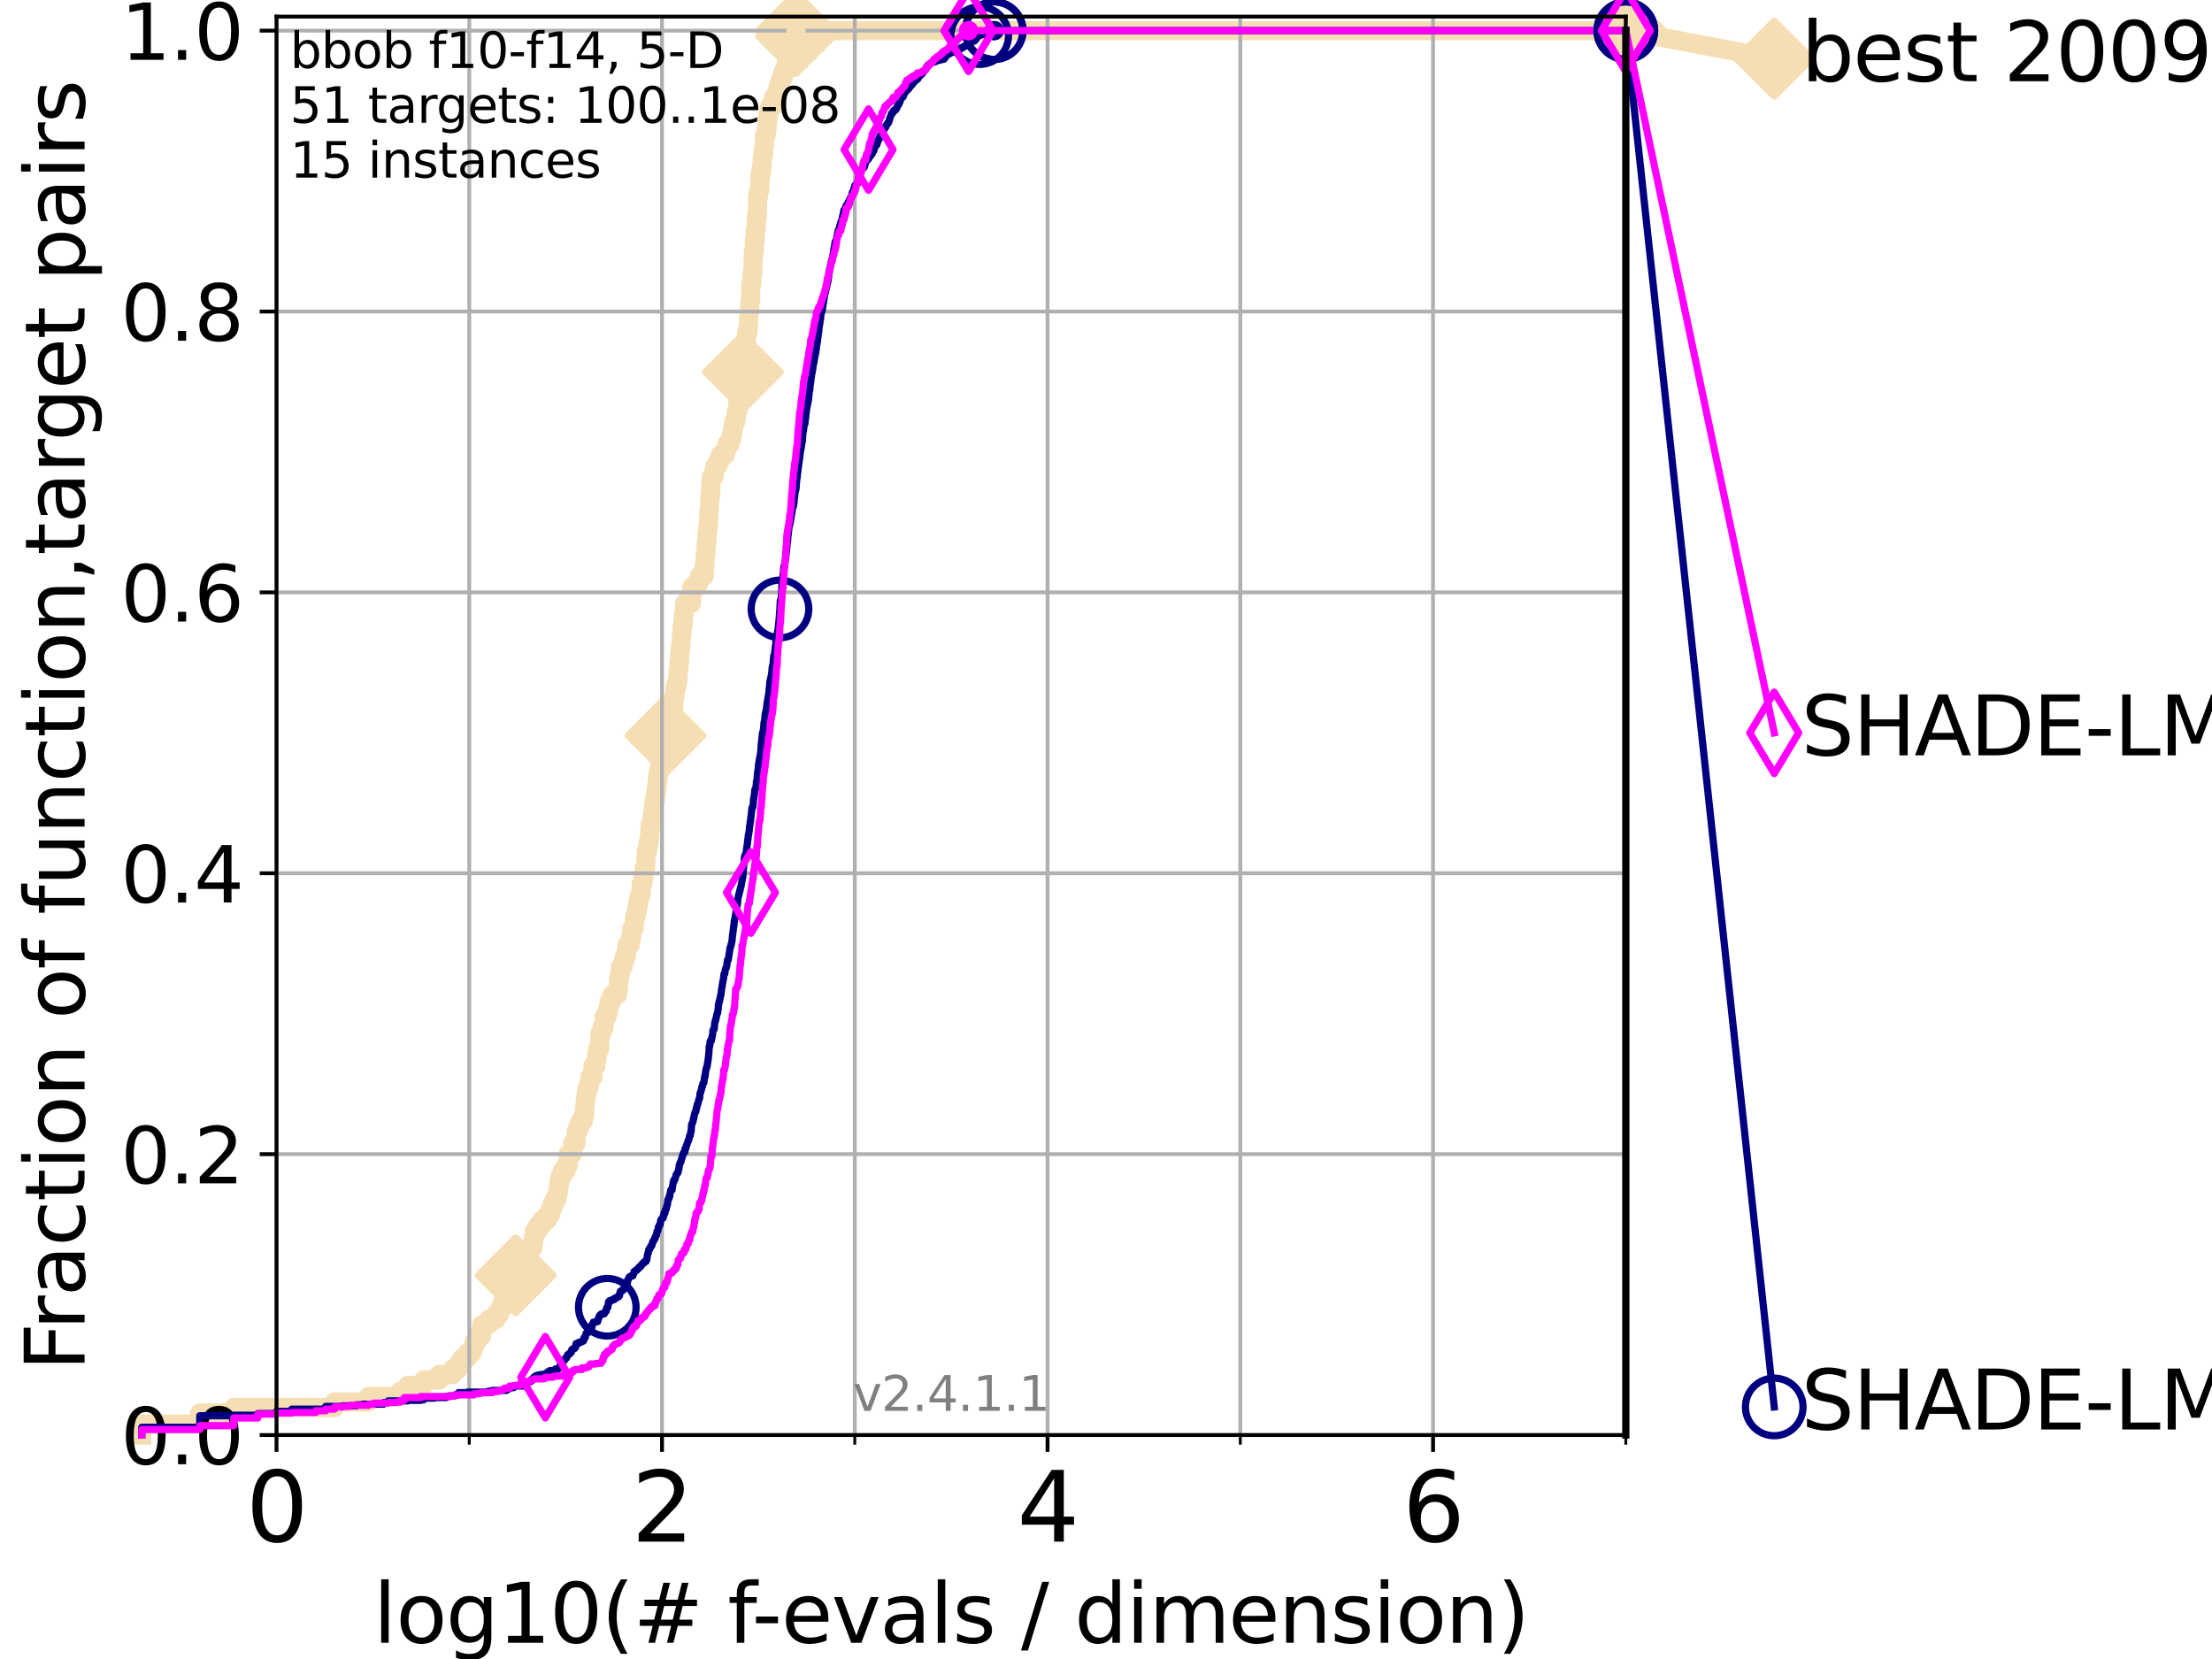<?xml version="1.0" encoding="utf-8" standalone="no"?>
<!DOCTYPE svg PUBLIC "-//W3C//DTD SVG 1.1//EN"
  "http://www.w3.org/Graphics/SVG/1.1/DTD/svg11.dtd">
<svg height="345.6pt" version="1.1" viewBox="0 0 460.8 345.6" width="460.8pt" xmlns="http://www.w3.org/2000/svg" xmlns:xlink="http://www.w3.org/1999/xlink">
 <defs>
  <style type="text/css">*{stroke-linecap:butt;stroke-linejoin:round;}</style>
 </defs>
 <g id="figure_1">
  <g id="patch_1">
   <path d="M 0 345.6 
L 460.8 345.6 
L 460.8 0 
L 0 0 
z
" style="fill:#ffffff;"/>
  </g>
  <g id="axes_1">
   <g id="patch_2">
    <path d="M 57.6 298.944 
L 338.688 298.944 
L 338.688 3.456 
L 57.6 3.456 
z
" style="fill:#ffffff;"/>
   </g>
   <g id="line2d_1">
    <path d="M 29.533 298.944 
L 29.533 296.649 
L 41.621 296.649 
L 41.621 294.355 
L 48.692 294.355 
L 48.692 293.207 
L 69.688 293.207 
L 69.688 292.06 
L 76.759 292.06 
L 76.759 290.913 
L 83.438 290.913 
L 83.438 289.766 
L 84.956 289.766 
L 84.956 288.618 
L 88.256 288.618 
L 88.256 287.471 
L 91.535 287.471 
L 91.535 286.324 
L 94.295 286.324 
L 94.295 285.176 
L 95.526 285.176 
L 95.526 284.029 
L 96.301 284.029 
L 96.301 282.882 
L 97.403 282.882 
L 97.403 281.734 
L 98.439 281.734 
L 98.439 280.587 
L 98.772 280.587 
L 98.772 279.44 
L 99.418 279.44 
L 99.418 278.293 
L 100.344 278.293 
L 100.344 275.998 
L 101.786 275.998 
L 101.786 274.851 
L 103.372 274.851 
L 103.372 273.703 
L 104.115 273.703 
L 104.115 272.556 
L 104.592 272.556 
L 104.592 271.409 
L 105.733 271.409 
L 105.733 270.261 
L 105.952 270.261 
L 105.952 269.114 
L 106.383 269.114 
L 106.383 267.967 
L 106.594 267.967 
L 106.594 266.82 
L 107.415 266.82 
L 107.415 265.672 
L 108.006 265.672 
L 108.006 264.525 
L 108.578 264.525 
L 108.578 263.378 
L 109.668 263.378 
L 109.668 262.23 
L 109.843 262.23 
L 109.843 261.083 
L 110.017 261.083 
L 110.017 259.936 
L 111.023 259.936 
L 111.023 258.788 
L 111.186 258.788 
L 111.186 257.641 
L 111.346 257.641 
L 111.346 256.494 
L 111.975 256.494 
L 111.975 255.346 
L 112.877 255.346 
L 112.877 254.199 
L 114.012 254.199 
L 114.012 253.052 
L 114.685 253.052 
L 114.685 251.905 
L 115.077 251.905 
L 115.077 250.757 
L 115.586 250.757 
L 115.586 249.61 
L 116.081 249.61 
L 116.081 248.463 
L 116.323 248.463 
L 116.323 247.315 
L 116.443 247.315 
L 116.443 246.168 
L 116.68 246.168 
L 116.68 245.021 
L 117.145 245.021 
L 117.145 243.873 
L 117.931 243.873 
L 117.931 242.726 
L 118.364 242.726 
L 118.364 240.432 
L 119.199 240.432 
L 119.301 238.137 
L 119.997 238.137 
L 119.997 235.842 
L 120.382 235.842 
L 120.382 234.695 
L 120.852 234.695 
L 120.852 233.548 
L 121.49 233.548 
L 121.49 232.4 
L 121.756 232.4 
L 121.844 230.106 
L 121.931 230.106 
L 121.931 228.958 
L 122.105 228.958 
L 122.105 227.811 
L 122.277 227.811 
L 122.277 226.664 
L 122.699 226.664 
L 122.699 225.517 
L 122.865 225.517 
L 122.865 224.369 
L 123.514 224.369 
L 123.514 222.075 
L 124.14 222.075 
L 124.14 220.927 
L 124.293 220.927 
L 124.293 219.78 
L 124.444 219.78 
L 124.444 218.633 
L 124.892 218.633 
L 124.965 216.338 
L 125.038 216.338 
L 125.038 215.191 
L 125.399 215.191 
L 125.399 214.044 
L 125.823 214.044 
L 125.892 211.749 
L 126.507 211.749 
L 126.507 210.602 
L 126.773 210.602 
L 126.773 209.454 
L 127.035 209.454 
L 127.035 208.307 
L 127.548 208.307 
L 127.548 207.16 
L 128.65 207.16 
L 128.65 206.012 
L 128.827 206.012 
L 128.886 203.718 
L 129.118 203.718 
L 129.118 202.571 
L 129.291 202.571 
L 129.291 201.423 
L 129.798 201.423 
L 129.798 200.276 
L 130.073 200.276 
L 130.073 199.129 
L 130.505 199.129 
L 130.612 196.834 
L 131.236 196.834 
L 131.236 195.687 
L 131.49 195.687 
L 131.49 194.539 
L 131.641 194.539 
L 131.641 193.392 
L 132.133 193.392 
L 132.182 191.097 
L 132.47 191.097 
L 132.47 189.95 
L 132.707 189.95 
L 132.707 188.803 
L 132.94 188.803 
L 132.94 187.656 
L 133.171 187.656 
L 133.171 186.508 
L 133.533 186.508 
L 133.578 184.214 
L 133.888 184.214 
L 133.888 183.066 
L 134.106 183.066 
L 134.106 181.919 
L 134.236 181.919 
L 134.236 180.772 
L 134.492 180.772 
L 134.577 178.477 
L 134.619 178.477 
L 134.619 177.33 
L 134.912 177.33 
L 134.912 176.183 
L 135.118 176.183 
L 135.118 175.035 
L 135.321 175.035 
L 135.402 172.741 
L 135.482 172.741 
L 135.482 171.593 
L 135.8 171.593 
L 135.8 170.446 
L 135.957 170.446 
L 135.957 169.299 
L 136.112 169.299 
L 136.112 168.151 
L 136.228 168.151 
L 136.228 167.004 
L 136.495 167.004 
L 136.495 165.857 
L 136.608 165.857 
L 136.608 164.709 
L 136.795 164.709 
L 136.795 163.562 
L 136.906 163.562 
L 136.906 162.415 
L 137.053 162.415 
L 137.053 161.268 
L 137.271 161.268 
L 137.271 160.12 
L 137.523 160.12 
L 137.559 157.826 
L 137.911 157.826 
L 137.911 156.678 
L 138.188 156.678 
L 138.188 155.531 
L 138.358 155.531 
L 138.358 154.384 
L 138.595 154.384 
L 138.628 152.089 
L 139.123 152.089 
L 139.123 150.942 
L 139.414 150.942 
L 139.414 149.795 
L 139.541 149.795 
L 139.541 148.647 
L 140.165 148.647 
L 140.165 147.5 
L 140.318 147.5 
L 140.409 145.205 
L 140.589 145.205 
L 140.679 142.911 
L 141.061 142.911 
L 141.061 141.763 
L 141.235 141.763 
L 141.293 139.469 
L 141.407 139.469 
L 141.407 138.322 
L 141.521 138.322 
L 141.606 136.027 
L 141.69 136.027 
L 141.69 134.88 
L 141.83 134.88 
L 141.941 132.585 
L 142.024 132.585 
L 142.134 130.29 
L 142.297 130.29 
L 142.379 127.996 
L 142.513 127.996 
L 142.62 125.701 
L 144.051 125.701 
L 144.148 122.259 
L 145.282 122.259 
L 145.282 121.112 
L 145.733 121.112 
L 145.733 119.965 
L 146.707 119.965 
L 146.728 117.67 
L 146.854 117.67 
L 146.937 115.375 
L 147.041 115.375 
L 147.124 113.081 
L 147.226 113.081 
L 147.328 110.786 
L 147.45 110.786 
L 147.45 109.639 
L 147.59 109.639 
L 147.69 106.197 
L 147.77 106.197 
L 147.868 103.902 
L 147.947 103.902 
L 147.947 102.755 
L 148.064 102.755 
L 148.103 100.461 
L 148.2 100.461 
L 148.2 99.313 
L 148.733 99.313 
L 148.733 98.166 
L 148.938 98.166 
L 148.938 97.019 
L 149.593 97.019 
L 149.593 95.871 
L 150.086 95.871 
L 150.086 94.724 
L 151.097 94.724 
L 151.097 93.577 
L 151.454 93.577 
L 151.454 92.429 
L 152.146 92.429 
L 152.146 91.282 
L 152.466 91.282 
L 152.466 90.135 
L 152.677 90.135 
L 152.677 88.987 
L 152.841 88.987 
L 152.841 87.84 
L 153.28 87.84 
L 153.28 86.693 
L 153.438 86.693 
L 153.438 85.546 
L 153.694 85.546 
L 153.708 83.251 
L 154.112 83.251 
L 154.112 82.104 
L 154.372 82.104 
L 154.44 79.809 
L 154.614 79.809 
L 154.708 77.514 
L 154.774 77.514 
L 154.827 75.22 
L 155.011 75.22 
L 155.011 74.073 
L 155.258 74.073 
L 155.271 71.778 
L 155.374 71.778 
L 155.374 70.631 
L 155.502 70.631 
L 155.502 69.483 
L 155.792 69.483 
L 155.792 68.336 
L 155.929 68.336 
L 156.016 64.894 
L 156.163 64.894 
L 156.224 62.599 
L 156.358 62.599 
L 156.418 59.158 
L 156.61 59.158 
L 156.682 56.863 
L 156.824 56.863 
L 156.895 53.421 
L 157 53.421 
L 157 52.274 
L 157.128 52.274 
L 157.151 49.979 
L 157.335 49.979 
L 157.347 47.685 
L 157.517 47.685 
L 157.574 45.39 
L 157.698 45.39 
L 157.698 44.243 
L 157.81 44.243 
L 157.821 40.801 
L 158.02 40.801 
L 158.02 39.653 
L 158.272 39.653 
L 158.358 36.212 
L 158.583 36.212 
L 158.583 35.064 
L 158.721 35.064 
L 158.795 32.77 
L 158.973 32.77 
L 158.973 31.622 
L 159.098 31.622 
L 159.098 30.475 
L 159.232 30.475 
L 159.294 28.18 
L 159.598 28.18 
L 159.598 27.033 
L 159.778 27.033 
L 159.877 24.738 
L 160.015 24.738 
L 160.015 23.591 
L 160.24 23.591 
L 160.24 22.444 
L 160.784 22.444 
L 160.784 21.297 
L 161.211 21.297 
L 161.211 20.149 
L 161.841 20.149 
L 161.841 19.002 
L 162.148 19.002 
L 162.148 17.855 
L 162.568 17.855 
L 162.568 16.707 
L 162.904 16.707 
L 162.904 15.56 
L 163.356 15.56 
L 163.356 14.413 
L 163.765 14.413 
L 163.765 13.265 
L 164.18 13.265 
L 164.18 12.118 
L 164.41 12.118 
L 164.41 10.971 
L 164.675 10.971 
L 164.675 9.824 
L 165.054 9.824 
L 165.054 8.676 
L 165.519 8.676 
L 165.519 7.529 
L 165.81 7.529 
L 165.81 6.382 
L 338.688 6.382 
L 338.688 6.382 
" style="fill:none;stroke:#f5deb3;stroke-linecap:square;stroke-width:4;"/>
   </g>
   <g id="line2d_2">
    <defs>
     <path d="M 0 7.778 
L 7.778 0 
L 0 -7.778 
L -7.778 0 
z
" id="m6ca1393146" style="stroke:#f5deb3;stroke-linejoin:miter;stroke-width:1.5;"/>
    </defs>
    <g>
     <use style="fill:#f5deb3;stroke:#f5deb3;stroke-linejoin:miter;stroke-width:1.5;" x="107.415" xlink:href="#m6ca1393146" y="265.672"/>
     <use style="fill:#f5deb3;stroke:#f5deb3;stroke-linejoin:miter;stroke-width:1.5;" x="138.628" xlink:href="#m6ca1393146" y="153.236"/>
     <use style="fill:#f5deb3;stroke:#f5deb3;stroke-linejoin:miter;stroke-width:1.5;" x="154.774" xlink:href="#m6ca1393146" y="77.514"/>
     <use style="fill:#f5deb3;stroke:#f5deb3;stroke-linejoin:miter;stroke-width:1.5;" x="165.81" xlink:href="#m6ca1393146" y="7.529"/>
     <use style="fill:#f5deb3;stroke:#f5deb3;stroke-linejoin:miter;stroke-width:1.5;" x="165.81" xlink:href="#m6ca1393146" y="6.382"/>
     <use style="fill:#f5deb3;stroke:#f5deb3;stroke-linejoin:miter;stroke-width:1.5;" x="338.688" xlink:href="#m6ca1393146" y="6.382"/>
    </g>
   </g>
   <g id="line2d_3">
    <path style="fill:none;stroke:#f5deb3;stroke-linecap:square;stroke-width:4;"/>
    <g/>
   </g>
   <g id="line2d_4">
    <path d="M 338.688 6.382 
L 369.608 12.233 
" style="fill:none;stroke:#f5deb3;stroke-linecap:square;stroke-width:4;"/>
    <g>
     <use style="fill:#f5deb3;stroke:#f5deb3;stroke-linejoin:miter;stroke-width:1.5;" x="338.688" xlink:href="#m6ca1393146" y="6.382"/>
     <use style="fill:#f5deb3;stroke:#f5deb3;stroke-linejoin:miter;stroke-width:1.5;" x="369.608" xlink:href="#m6ca1393146" y="12.233"/>
    </g>
   </g>
   <g id="matplotlib.axis_1">
    <g id="xtick_1">
     <g id="line2d_5">
      <path clip-path="url(#p00d2a076d0)" d="M 57.6 298.944 
L 57.6 3.456 
" style="fill:none;stroke:#b0b0b0;stroke-linecap:square;stroke-width:0.8;"/>
     </g>
     <g id="line2d_6">
      <defs>
       <path d="M 0 0 
L 0 3.5 
" id="m016217f106" style="stroke:#000000;stroke-width:0.8;"/>
      </defs>
      <g>
       <use style="stroke:#000000;stroke-width:0.8;" x="57.6" xlink:href="#m016217f106" y="298.944"/>
      </g>
     </g>
     <g id="text_1">
      <!-- 0 -->
      <g transform="translate(51.237 321.141)scale(0.2 -0.2)">
       <defs>
        <path d="M 2034 4250 
Q 1547 4250 1301 3770 
Q 1056 3291 1056 2328 
Q 1056 1369 1301 889 
Q 1547 409 2034 409 
Q 2525 409 2770 889 
Q 3016 1369 3016 2328 
Q 3016 3291 2770 3770 
Q 2525 4250 2034 4250 
z
M 2034 4750 
Q 2819 4750 3233 4129 
Q 3647 3509 3647 2328 
Q 3647 1150 3233 529 
Q 2819 -91 2034 -91 
Q 1250 -91 836 529 
Q 422 1150 422 2328 
Q 422 3509 836 4129 
Q 1250 4750 2034 4750 
z
" id="DejaVuSans-30" transform="scale(0.016)"/>
       </defs>
       <use xlink:href="#DejaVuSans-30"/>
      </g>
     </g>
    </g>
    <g id="xtick_2">
     <g id="line2d_7">
      <path clip-path="url(#p00d2a076d0)" d="M 137.911 298.944 
L 137.911 3.456 
" style="fill:none;stroke:#b0b0b0;stroke-linecap:square;stroke-width:0.8;"/>
     </g>
     <g id="line2d_8">
      <g>
       <use style="stroke:#000000;stroke-width:0.8;" x="137.911" xlink:href="#m016217f106" y="298.944"/>
      </g>
     </g>
     <g id="text_2">
      <!-- 2 -->
      <g transform="translate(131.548 321.141)scale(0.2 -0.2)">
       <defs>
        <path d="M 1228 531 
L 3431 531 
L 3431 0 
L 469 0 
L 469 531 
Q 828 903 1448 1529 
Q 2069 2156 2228 2338 
Q 2531 2678 2651 2914 
Q 2772 3150 2772 3378 
Q 2772 3750 2511 3984 
Q 2250 4219 1831 4219 
Q 1534 4219 1204 4116 
Q 875 4013 500 3803 
L 500 4441 
Q 881 4594 1212 4672 
Q 1544 4750 1819 4750 
Q 2544 4750 2975 4387 
Q 3406 4025 3406 3419 
Q 3406 3131 3298 2873 
Q 3191 2616 2906 2266 
Q 2828 2175 2409 1742 
Q 1991 1309 1228 531 
z
" id="DejaVuSans-32" transform="scale(0.016)"/>
       </defs>
       <use xlink:href="#DejaVuSans-32"/>
      </g>
     </g>
    </g>
    <g id="xtick_3">
     <g id="line2d_9">
      <path clip-path="url(#p00d2a076d0)" d="M 218.222 298.944 
L 218.222 3.456 
" style="fill:none;stroke:#b0b0b0;stroke-linecap:square;stroke-width:0.8;"/>
     </g>
     <g id="line2d_10">
      <g>
       <use style="stroke:#000000;stroke-width:0.8;" x="218.222" xlink:href="#m016217f106" y="298.944"/>
      </g>
     </g>
     <g id="text_3">
      <!-- 4 -->
      <g transform="translate(211.859 321.141)scale(0.2 -0.2)">
       <defs>
        <path d="M 2419 4116 
L 825 1625 
L 2419 1625 
L 2419 4116 
z
M 2253 4666 
L 3047 4666 
L 3047 1625 
L 3713 1625 
L 3713 1100 
L 3047 1100 
L 3047 0 
L 2419 0 
L 2419 1100 
L 313 1100 
L 313 1709 
L 2253 4666 
z
" id="DejaVuSans-34" transform="scale(0.016)"/>
       </defs>
       <use xlink:href="#DejaVuSans-34"/>
      </g>
     </g>
    </g>
    <g id="xtick_4">
     <g id="line2d_11">
      <path clip-path="url(#p00d2a076d0)" d="M 298.533 298.944 
L 298.533 3.456 
" style="fill:none;stroke:#b0b0b0;stroke-linecap:square;stroke-width:0.8;"/>
     </g>
     <g id="line2d_12">
      <g>
       <use style="stroke:#000000;stroke-width:0.8;" x="298.533" xlink:href="#m016217f106" y="298.944"/>
      </g>
     </g>
     <g id="text_4">
      <!-- 6 -->
      <g transform="translate(292.17 321.141)scale(0.2 -0.2)">
       <defs>
        <path d="M 2113 2584 
Q 1688 2584 1439 2293 
Q 1191 2003 1191 1497 
Q 1191 994 1439 701 
Q 1688 409 2113 409 
Q 2538 409 2786 701 
Q 3034 994 3034 1497 
Q 3034 2003 2786 2293 
Q 2538 2584 2113 2584 
z
M 3366 4563 
L 3366 3988 
Q 3128 4100 2886 4159 
Q 2644 4219 2406 4219 
Q 1781 4219 1451 3797 
Q 1122 3375 1075 2522 
Q 1259 2794 1537 2939 
Q 1816 3084 2150 3084 
Q 2853 3084 3261 2657 
Q 3669 2231 3669 1497 
Q 3669 778 3244 343 
Q 2819 -91 2113 -91 
Q 1303 -91 875 529 
Q 447 1150 447 2328 
Q 447 3434 972 4092 
Q 1497 4750 2381 4750 
Q 2619 4750 2861 4703 
Q 3103 4656 3366 4563 
z
" id="DejaVuSans-36" transform="scale(0.016)"/>
       </defs>
       <use xlink:href="#DejaVuSans-36"/>
      </g>
     </g>
    </g>
    <g id="xtick_5">
     <g id="line2d_13">
      <path clip-path="url(#p00d2a076d0)" d="M 97.755 298.944 
L 97.755 3.456 
" style="fill:none;stroke:#b0b0b0;stroke-linecap:square;stroke-width:0.8;"/>
     </g>
     <g id="line2d_14">
      <defs>
       <path d="M 0 0 
L 0 2 
" id="mea5650620f" style="stroke:#000000;stroke-width:0.6;"/>
      </defs>
      <g>
       <use style="stroke:#000000;stroke-width:0.6;" x="97.755" xlink:href="#mea5650620f" y="298.944"/>
      </g>
     </g>
    </g>
    <g id="xtick_6">
     <g id="line2d_15">
      <path clip-path="url(#p00d2a076d0)" d="M 178.066 298.944 
L 178.066 3.456 
" style="fill:none;stroke:#b0b0b0;stroke-linecap:square;stroke-width:0.8;"/>
     </g>
     <g id="line2d_16">
      <g>
       <use style="stroke:#000000;stroke-width:0.6;" x="178.066" xlink:href="#mea5650620f" y="298.944"/>
      </g>
     </g>
    </g>
    <g id="xtick_7">
     <g id="line2d_17">
      <path clip-path="url(#p00d2a076d0)" d="M 258.377 298.944 
L 258.377 3.456 
" style="fill:none;stroke:#b0b0b0;stroke-linecap:square;stroke-width:0.8;"/>
     </g>
     <g id="line2d_18">
      <g>
       <use style="stroke:#000000;stroke-width:0.6;" x="258.377" xlink:href="#mea5650620f" y="298.944"/>
      </g>
     </g>
    </g>
    <g id="xtick_8">
     <g id="line2d_19">
      <path clip-path="url(#p00d2a076d0)" d="M 338.688 298.944 
L 338.688 3.456 
" style="fill:none;stroke:#b0b0b0;stroke-linecap:square;stroke-width:0.8;"/>
     </g>
     <g id="line2d_20">
      <g>
       <use style="stroke:#000000;stroke-width:0.6;" x="338.688" xlink:href="#mea5650620f" y="298.944"/>
      </g>
     </g>
    </g>
    <g id="text_5">
     <!-- log10(# f-evals / dimension) -->
     <g transform="translate(77.764 342.218)scale(0.17 -0.17)">
      <defs>
       <path d="M 603 4863 
L 1178 4863 
L 1178 0 
L 603 0 
L 603 4863 
z
" id="DejaVuSans-6c" transform="scale(0.016)"/>
       <path d="M 1959 3097 
Q 1497 3097 1228 2736 
Q 959 2375 959 1747 
Q 959 1119 1226 758 
Q 1494 397 1959 397 
Q 2419 397 2687 759 
Q 2956 1122 2956 1747 
Q 2956 2369 2687 2733 
Q 2419 3097 1959 3097 
z
M 1959 3584 
Q 2709 3584 3137 3096 
Q 3566 2609 3566 1747 
Q 3566 888 3137 398 
Q 2709 -91 1959 -91 
Q 1206 -91 779 398 
Q 353 888 353 1747 
Q 353 2609 779 3096 
Q 1206 3584 1959 3584 
z
" id="DejaVuSans-6f" transform="scale(0.016)"/>
       <path d="M 2906 1791 
Q 2906 2416 2648 2759 
Q 2391 3103 1925 3103 
Q 1463 3103 1205 2759 
Q 947 2416 947 1791 
Q 947 1169 1205 825 
Q 1463 481 1925 481 
Q 2391 481 2648 825 
Q 2906 1169 2906 1791 
z
M 3481 434 
Q 3481 -459 3084 -895 
Q 2688 -1331 1869 -1331 
Q 1566 -1331 1297 -1286 
Q 1028 -1241 775 -1147 
L 775 -588 
Q 1028 -725 1275 -790 
Q 1522 -856 1778 -856 
Q 2344 -856 2625 -561 
Q 2906 -266 2906 331 
L 2906 616 
Q 2728 306 2450 153 
Q 2172 0 1784 0 
Q 1141 0 747 490 
Q 353 981 353 1791 
Q 353 2603 747 3093 
Q 1141 3584 1784 3584 
Q 2172 3584 2450 3431 
Q 2728 3278 2906 2969 
L 2906 3500 
L 3481 3500 
L 3481 434 
z
" id="DejaVuSans-67" transform="scale(0.016)"/>
       <path d="M 794 531 
L 1825 531 
L 1825 4091 
L 703 3866 
L 703 4441 
L 1819 4666 
L 2450 4666 
L 2450 531 
L 3481 531 
L 3481 0 
L 794 0 
L 794 531 
z
" id="DejaVuSans-31" transform="scale(0.016)"/>
       <path d="M 1984 4856 
Q 1566 4138 1362 3434 
Q 1159 2731 1159 2009 
Q 1159 1288 1364 580 
Q 1569 -128 1984 -844 
L 1484 -844 
Q 1016 -109 783 600 
Q 550 1309 550 2009 
Q 550 2706 781 3412 
Q 1013 4119 1484 4856 
L 1984 4856 
z
" id="DejaVuSans-28" transform="scale(0.016)"/>
       <path d="M 3272 2816 
L 2363 2816 
L 2100 1772 
L 3016 1772 
L 3272 2816 
z
M 2803 4594 
L 2478 3297 
L 3391 3297 
L 3719 4594 
L 4219 4594 
L 3897 3297 
L 4872 3297 
L 4872 2816 
L 3775 2816 
L 3519 1772 
L 4513 1772 
L 4513 1294 
L 3397 1294 
L 3072 0 
L 2572 0 
L 2894 1294 
L 1978 1294 
L 1656 0 
L 1153 0 
L 1478 1294 
L 494 1294 
L 494 1772 
L 1594 1772 
L 1856 2816 
L 850 2816 
L 850 3297 
L 1978 3297 
L 2297 4594 
L 2803 4594 
z
" id="DejaVuSans-23" transform="scale(0.016)"/>
       <path id="DejaVuSans-20" transform="scale(0.016)"/>
       <path d="M 2375 4863 
L 2375 4384 
L 1825 4384 
Q 1516 4384 1395 4259 
Q 1275 4134 1275 3809 
L 1275 3500 
L 2222 3500 
L 2222 3053 
L 1275 3053 
L 1275 0 
L 697 0 
L 697 3053 
L 147 3053 
L 147 3500 
L 697 3500 
L 697 3744 
Q 697 4328 969 4595 
Q 1241 4863 1831 4863 
L 2375 4863 
z
" id="DejaVuSans-66" transform="scale(0.016)"/>
       <path d="M 313 2009 
L 1997 2009 
L 1997 1497 
L 313 1497 
L 313 2009 
z
" id="DejaVuSans-2d" transform="scale(0.016)"/>
       <path d="M 3597 1894 
L 3597 1613 
L 953 1613 
Q 991 1019 1311 708 
Q 1631 397 2203 397 
Q 2534 397 2845 478 
Q 3156 559 3463 722 
L 3463 178 
Q 3153 47 2828 -22 
Q 2503 -91 2169 -91 
Q 1331 -91 842 396 
Q 353 884 353 1716 
Q 353 2575 817 3079 
Q 1281 3584 2069 3584 
Q 2775 3584 3186 3129 
Q 3597 2675 3597 1894 
z
M 3022 2063 
Q 3016 2534 2758 2815 
Q 2500 3097 2075 3097 
Q 1594 3097 1305 2825 
Q 1016 2553 972 2059 
L 3022 2063 
z
" id="DejaVuSans-65" transform="scale(0.016)"/>
       <path d="M 191 3500 
L 800 3500 
L 1894 563 
L 2988 3500 
L 3597 3500 
L 2284 0 
L 1503 0 
L 191 3500 
z
" id="DejaVuSans-76" transform="scale(0.016)"/>
       <path d="M 2194 1759 
Q 1497 1759 1228 1600 
Q 959 1441 959 1056 
Q 959 750 1161 570 
Q 1363 391 1709 391 
Q 2188 391 2477 730 
Q 2766 1069 2766 1631 
L 2766 1759 
L 2194 1759 
z
M 3341 1997 
L 3341 0 
L 2766 0 
L 2766 531 
Q 2569 213 2275 61 
Q 1981 -91 1556 -91 
Q 1019 -91 701 211 
Q 384 513 384 1019 
Q 384 1609 779 1909 
Q 1175 2209 1959 2209 
L 2766 2209 
L 2766 2266 
Q 2766 2663 2505 2880 
Q 2244 3097 1772 3097 
Q 1472 3097 1187 3025 
Q 903 2953 641 2809 
L 641 3341 
Q 956 3463 1253 3523 
Q 1550 3584 1831 3584 
Q 2591 3584 2966 3190 
Q 3341 2797 3341 1997 
z
" id="DejaVuSans-61" transform="scale(0.016)"/>
       <path d="M 2834 3397 
L 2834 2853 
Q 2591 2978 2328 3040 
Q 2066 3103 1784 3103 
Q 1356 3103 1142 2972 
Q 928 2841 928 2578 
Q 928 2378 1081 2264 
Q 1234 2150 1697 2047 
L 1894 2003 
Q 2506 1872 2764 1633 
Q 3022 1394 3022 966 
Q 3022 478 2636 193 
Q 2250 -91 1575 -91 
Q 1294 -91 989 -36 
Q 684 19 347 128 
L 347 722 
Q 666 556 975 473 
Q 1284 391 1588 391 
Q 1994 391 2212 530 
Q 2431 669 2431 922 
Q 2431 1156 2273 1281 
Q 2116 1406 1581 1522 
L 1381 1569 
Q 847 1681 609 1914 
Q 372 2147 372 2553 
Q 372 3047 722 3315 
Q 1072 3584 1716 3584 
Q 2034 3584 2315 3537 
Q 2597 3491 2834 3397 
z
" id="DejaVuSans-73" transform="scale(0.016)"/>
       <path d="M 1625 4666 
L 2156 4666 
L 531 -594 
L 0 -594 
L 1625 4666 
z
" id="DejaVuSans-2f" transform="scale(0.016)"/>
       <path d="M 2906 2969 
L 2906 4863 
L 3481 4863 
L 3481 0 
L 2906 0 
L 2906 525 
Q 2725 213 2448 61 
Q 2172 -91 1784 -91 
Q 1150 -91 751 415 
Q 353 922 353 1747 
Q 353 2572 751 3078 
Q 1150 3584 1784 3584 
Q 2172 3584 2448 3432 
Q 2725 3281 2906 2969 
z
M 947 1747 
Q 947 1113 1208 752 
Q 1469 391 1925 391 
Q 2381 391 2643 752 
Q 2906 1113 2906 1747 
Q 2906 2381 2643 2742 
Q 2381 3103 1925 3103 
Q 1469 3103 1208 2742 
Q 947 2381 947 1747 
z
" id="DejaVuSans-64" transform="scale(0.016)"/>
       <path d="M 603 3500 
L 1178 3500 
L 1178 0 
L 603 0 
L 603 3500 
z
M 603 4863 
L 1178 4863 
L 1178 4134 
L 603 4134 
L 603 4863 
z
" id="DejaVuSans-69" transform="scale(0.016)"/>
       <path d="M 3328 2828 
Q 3544 3216 3844 3400 
Q 4144 3584 4550 3584 
Q 5097 3584 5394 3201 
Q 5691 2819 5691 2113 
L 5691 0 
L 5113 0 
L 5113 2094 
Q 5113 2597 4934 2840 
Q 4756 3084 4391 3084 
Q 3944 3084 3684 2787 
Q 3425 2491 3425 1978 
L 3425 0 
L 2847 0 
L 2847 2094 
Q 2847 2600 2669 2842 
Q 2491 3084 2119 3084 
Q 1678 3084 1418 2786 
Q 1159 2488 1159 1978 
L 1159 0 
L 581 0 
L 581 3500 
L 1159 3500 
L 1159 2956 
Q 1356 3278 1631 3431 
Q 1906 3584 2284 3584 
Q 2666 3584 2933 3390 
Q 3200 3197 3328 2828 
z
" id="DejaVuSans-6d" transform="scale(0.016)"/>
       <path d="M 3513 2113 
L 3513 0 
L 2938 0 
L 2938 2094 
Q 2938 2591 2744 2837 
Q 2550 3084 2163 3084 
Q 1697 3084 1428 2787 
Q 1159 2491 1159 1978 
L 1159 0 
L 581 0 
L 581 3500 
L 1159 3500 
L 1159 2956 
Q 1366 3272 1645 3428 
Q 1925 3584 2291 3584 
Q 2894 3584 3203 3211 
Q 3513 2838 3513 2113 
z
" id="DejaVuSans-6e" transform="scale(0.016)"/>
       <path d="M 513 4856 
L 1013 4856 
Q 1481 4119 1714 3412 
Q 1947 2706 1947 2009 
Q 1947 1309 1714 600 
Q 1481 -109 1013 -844 
L 513 -844 
Q 928 -128 1133 580 
Q 1338 1288 1338 2009 
Q 1338 2731 1133 3434 
Q 928 4138 513 4856 
z
" id="DejaVuSans-29" transform="scale(0.016)"/>
      </defs>
      <use xlink:href="#DejaVuSans-6c"/>
      <use x="27.783" xlink:href="#DejaVuSans-6f"/>
      <use x="88.965" xlink:href="#DejaVuSans-67"/>
      <use x="152.441" xlink:href="#DejaVuSans-31"/>
      <use x="216.064" xlink:href="#DejaVuSans-30"/>
      <use x="279.688" xlink:href="#DejaVuSans-28"/>
      <use x="318.701" xlink:href="#DejaVuSans-23"/>
      <use x="402.49" xlink:href="#DejaVuSans-20"/>
      <use x="434.277" xlink:href="#DejaVuSans-66"/>
      <use x="463.982" xlink:href="#DejaVuSans-2d"/>
      <use x="500.066" xlink:href="#DejaVuSans-65"/>
      <use x="561.59" xlink:href="#DejaVuSans-76"/>
      <use x="620.77" xlink:href="#DejaVuSans-61"/>
      <use x="682.049" xlink:href="#DejaVuSans-6c"/>
      <use x="709.832" xlink:href="#DejaVuSans-73"/>
      <use x="761.932" xlink:href="#DejaVuSans-20"/>
      <use x="793.719" xlink:href="#DejaVuSans-2f"/>
      <use x="827.41" xlink:href="#DejaVuSans-20"/>
      <use x="859.197" xlink:href="#DejaVuSans-64"/>
      <use x="922.674" xlink:href="#DejaVuSans-69"/>
      <use x="950.457" xlink:href="#DejaVuSans-6d"/>
      <use x="1047.869" xlink:href="#DejaVuSans-65"/>
      <use x="1109.393" xlink:href="#DejaVuSans-6e"/>
      <use x="1172.771" xlink:href="#DejaVuSans-73"/>
      <use x="1224.871" xlink:href="#DejaVuSans-69"/>
      <use x="1252.654" xlink:href="#DejaVuSans-6f"/>
      <use x="1313.836" xlink:href="#DejaVuSans-6e"/>
      <use x="1377.215" xlink:href="#DejaVuSans-29"/>
     </g>
    </g>
   </g>
   <g id="matplotlib.axis_2">
    <g id="ytick_1">
     <g id="line2d_21">
      <path clip-path="url(#p00d2a076d0)" d="M 57.6 298.944 
L 338.688 298.944 
" style="fill:none;stroke:#b0b0b0;stroke-linecap:square;stroke-width:0.8;"/>
     </g>
     <g id="line2d_22">
      <defs>
       <path d="M 0 0 
L -3.5 0 
" id="m4614a9a352" style="stroke:#000000;stroke-width:0.8;"/>
      </defs>
      <g>
       <use style="stroke:#000000;stroke-width:0.8;" x="57.6" xlink:href="#m4614a9a352" y="298.944"/>
      </g>
     </g>
     <g id="text_6">
      <!-- 0.0 -->
      <g transform="translate(25.155 305.023)scale(0.16 -0.16)">
       <defs>
        <path d="M 684 794 
L 1344 794 
L 1344 0 
L 684 0 
L 684 794 
z
" id="DejaVuSans-2e" transform="scale(0.016)"/>
       </defs>
       <use xlink:href="#DejaVuSans-30"/>
       <use x="63.623" xlink:href="#DejaVuSans-2e"/>
       <use x="95.41" xlink:href="#DejaVuSans-30"/>
      </g>
     </g>
    </g>
    <g id="ytick_2">
     <g id="line2d_23">
      <path clip-path="url(#p00d2a076d0)" d="M 57.6 240.432 
L 338.688 240.432 
" style="fill:none;stroke:#b0b0b0;stroke-linecap:square;stroke-width:0.8;"/>
     </g>
     <g id="line2d_24">
      <g>
       <use style="stroke:#000000;stroke-width:0.8;" x="57.6" xlink:href="#m4614a9a352" y="240.432"/>
      </g>
     </g>
     <g id="text_7">
      <!-- 0.2 -->
      <g transform="translate(25.155 246.51)scale(0.16 -0.16)">
       <use xlink:href="#DejaVuSans-30"/>
       <use x="63.623" xlink:href="#DejaVuSans-2e"/>
       <use x="95.41" xlink:href="#DejaVuSans-32"/>
      </g>
     </g>
    </g>
    <g id="ytick_3">
     <g id="line2d_25">
      <path clip-path="url(#p00d2a076d0)" d="M 57.6 181.919 
L 338.688 181.919 
" style="fill:none;stroke:#b0b0b0;stroke-linecap:square;stroke-width:0.8;"/>
     </g>
     <g id="line2d_26">
      <g>
       <use style="stroke:#000000;stroke-width:0.8;" x="57.6" xlink:href="#m4614a9a352" y="181.919"/>
      </g>
     </g>
     <g id="text_8">
      <!-- 0.4 -->
      <g transform="translate(25.155 187.998)scale(0.16 -0.16)">
       <use xlink:href="#DejaVuSans-30"/>
       <use x="63.623" xlink:href="#DejaVuSans-2e"/>
       <use x="95.41" xlink:href="#DejaVuSans-34"/>
      </g>
     </g>
    </g>
    <g id="ytick_4">
     <g id="line2d_27">
      <path clip-path="url(#p00d2a076d0)" d="M 57.6 123.407 
L 338.688 123.407 
" style="fill:none;stroke:#b0b0b0;stroke-linecap:square;stroke-width:0.8;"/>
     </g>
     <g id="line2d_28">
      <g>
       <use style="stroke:#000000;stroke-width:0.8;" x="57.6" xlink:href="#m4614a9a352" y="123.407"/>
      </g>
     </g>
     <g id="text_9">
      <!-- 0.6 -->
      <g transform="translate(25.155 129.485)scale(0.16 -0.16)">
       <use xlink:href="#DejaVuSans-30"/>
       <use x="63.623" xlink:href="#DejaVuSans-2e"/>
       <use x="95.41" xlink:href="#DejaVuSans-36"/>
      </g>
     </g>
    </g>
    <g id="ytick_5">
     <g id="line2d_29">
      <path clip-path="url(#p00d2a076d0)" d="M 57.6 64.894 
L 338.688 64.894 
" style="fill:none;stroke:#b0b0b0;stroke-linecap:square;stroke-width:0.8;"/>
     </g>
     <g id="line2d_30">
      <g>
       <use style="stroke:#000000;stroke-width:0.8;" x="57.6" xlink:href="#m4614a9a352" y="64.894"/>
      </g>
     </g>
     <g id="text_10">
      <!-- 0.8 -->
      <g transform="translate(25.155 70.973)scale(0.16 -0.16)">
       <defs>
        <path d="M 2034 2216 
Q 1584 2216 1326 1975 
Q 1069 1734 1069 1313 
Q 1069 891 1326 650 
Q 1584 409 2034 409 
Q 2484 409 2743 651 
Q 3003 894 3003 1313 
Q 3003 1734 2745 1975 
Q 2488 2216 2034 2216 
z
M 1403 2484 
Q 997 2584 770 2862 
Q 544 3141 544 3541 
Q 544 4100 942 4425 
Q 1341 4750 2034 4750 
Q 2731 4750 3128 4425 
Q 3525 4100 3525 3541 
Q 3525 3141 3298 2862 
Q 3072 2584 2669 2484 
Q 3125 2378 3379 2068 
Q 3634 1759 3634 1313 
Q 3634 634 3220 271 
Q 2806 -91 2034 -91 
Q 1263 -91 848 271 
Q 434 634 434 1313 
Q 434 1759 690 2068 
Q 947 2378 1403 2484 
z
M 1172 3481 
Q 1172 3119 1398 2916 
Q 1625 2713 2034 2713 
Q 2441 2713 2670 2916 
Q 2900 3119 2900 3481 
Q 2900 3844 2670 4047 
Q 2441 4250 2034 4250 
Q 1625 4250 1398 4047 
Q 1172 3844 1172 3481 
z
" id="DejaVuSans-38" transform="scale(0.016)"/>
       </defs>
       <use xlink:href="#DejaVuSans-30"/>
       <use x="63.623" xlink:href="#DejaVuSans-2e"/>
       <use x="95.41" xlink:href="#DejaVuSans-38"/>
      </g>
     </g>
    </g>
    <g id="ytick_6">
     <g id="line2d_31">
      <path clip-path="url(#p00d2a076d0)" d="M 57.6 6.382 
L 338.688 6.382 
" style="fill:none;stroke:#b0b0b0;stroke-linecap:square;stroke-width:0.8;"/>
     </g>
     <g id="line2d_32">
      <g>
       <use style="stroke:#000000;stroke-width:0.8;" x="57.6" xlink:href="#m4614a9a352" y="6.382"/>
      </g>
     </g>
     <g id="text_11">
      <!-- 1.0 -->
      <g transform="translate(25.155 12.46)scale(0.16 -0.16)">
       <use xlink:href="#DejaVuSans-31"/>
       <use x="63.623" xlink:href="#DejaVuSans-2e"/>
       <use x="95.41" xlink:href="#DejaVuSans-30"/>
      </g>
     </g>
    </g>
    <g id="text_12">
     <!-- Fraction of function,target pairs -->
     <g transform="translate(17.62 285.585)rotate(-90)scale(0.17 -0.17)">
      <defs>
       <path d="M 628 4666 
L 3309 4666 
L 3309 4134 
L 1259 4134 
L 1259 2759 
L 3109 2759 
L 3109 2228 
L 1259 2228 
L 1259 0 
L 628 0 
L 628 4666 
z
" id="DejaVuSans-46" transform="scale(0.016)"/>
       <path d="M 2631 2963 
Q 2534 3019 2420 3045 
Q 2306 3072 2169 3072 
Q 1681 3072 1420 2755 
Q 1159 2438 1159 1844 
L 1159 0 
L 581 0 
L 581 3500 
L 1159 3500 
L 1159 2956 
Q 1341 3275 1631 3429 
Q 1922 3584 2338 3584 
Q 2397 3584 2469 3576 
Q 2541 3569 2628 3553 
L 2631 2963 
z
" id="DejaVuSans-72" transform="scale(0.016)"/>
       <path d="M 3122 3366 
L 3122 2828 
Q 2878 2963 2633 3030 
Q 2388 3097 2138 3097 
Q 1578 3097 1268 2742 
Q 959 2388 959 1747 
Q 959 1106 1268 751 
Q 1578 397 2138 397 
Q 2388 397 2633 464 
Q 2878 531 3122 666 
L 3122 134 
Q 2881 22 2623 -34 
Q 2366 -91 2075 -91 
Q 1284 -91 818 406 
Q 353 903 353 1747 
Q 353 2603 823 3093 
Q 1294 3584 2113 3584 
Q 2378 3584 2631 3529 
Q 2884 3475 3122 3366 
z
" id="DejaVuSans-63" transform="scale(0.016)"/>
       <path d="M 1172 4494 
L 1172 3500 
L 2356 3500 
L 2356 3053 
L 1172 3053 
L 1172 1153 
Q 1172 725 1289 603 
Q 1406 481 1766 481 
L 2356 481 
L 2356 0 
L 1766 0 
Q 1100 0 847 248 
Q 594 497 594 1153 
L 594 3053 
L 172 3053 
L 172 3500 
L 594 3500 
L 594 4494 
L 1172 4494 
z
" id="DejaVuSans-74" transform="scale(0.016)"/>
       <path d="M 544 1381 
L 544 3500 
L 1119 3500 
L 1119 1403 
Q 1119 906 1312 657 
Q 1506 409 1894 409 
Q 2359 409 2629 706 
Q 2900 1003 2900 1516 
L 2900 3500 
L 3475 3500 
L 3475 0 
L 2900 0 
L 2900 538 
Q 2691 219 2414 64 
Q 2138 -91 1772 -91 
Q 1169 -91 856 284 
Q 544 659 544 1381 
z
M 1991 3584 
L 1991 3584 
z
" id="DejaVuSans-75" transform="scale(0.016)"/>
       <path d="M 750 794 
L 1409 794 
L 1409 256 
L 897 -744 
L 494 -744 
L 750 256 
L 750 794 
z
" id="DejaVuSans-2c" transform="scale(0.016)"/>
       <path d="M 1159 525 
L 1159 -1331 
L 581 -1331 
L 581 3500 
L 1159 3500 
L 1159 2969 
Q 1341 3281 1617 3432 
Q 1894 3584 2278 3584 
Q 2916 3584 3314 3078 
Q 3713 2572 3713 1747 
Q 3713 922 3314 415 
Q 2916 -91 2278 -91 
Q 1894 -91 1617 61 
Q 1341 213 1159 525 
z
M 3116 1747 
Q 3116 2381 2855 2742 
Q 2594 3103 2138 3103 
Q 1681 3103 1420 2742 
Q 1159 2381 1159 1747 
Q 1159 1113 1420 752 
Q 1681 391 2138 391 
Q 2594 391 2855 752 
Q 3116 1113 3116 1747 
z
" id="DejaVuSans-70" transform="scale(0.016)"/>
      </defs>
      <use xlink:href="#DejaVuSans-46"/>
      <use x="50.27" xlink:href="#DejaVuSans-72"/>
      <use x="91.383" xlink:href="#DejaVuSans-61"/>
      <use x="152.662" xlink:href="#DejaVuSans-63"/>
      <use x="207.643" xlink:href="#DejaVuSans-74"/>
      <use x="246.852" xlink:href="#DejaVuSans-69"/>
      <use x="274.635" xlink:href="#DejaVuSans-6f"/>
      <use x="335.816" xlink:href="#DejaVuSans-6e"/>
      <use x="399.195" xlink:href="#DejaVuSans-20"/>
      <use x="430.982" xlink:href="#DejaVuSans-6f"/>
      <use x="492.164" xlink:href="#DejaVuSans-66"/>
      <use x="527.369" xlink:href="#DejaVuSans-20"/>
      <use x="559.156" xlink:href="#DejaVuSans-66"/>
      <use x="594.361" xlink:href="#DejaVuSans-75"/>
      <use x="657.74" xlink:href="#DejaVuSans-6e"/>
      <use x="721.119" xlink:href="#DejaVuSans-63"/>
      <use x="776.1" xlink:href="#DejaVuSans-74"/>
      <use x="815.309" xlink:href="#DejaVuSans-69"/>
      <use x="843.092" xlink:href="#DejaVuSans-6f"/>
      <use x="904.273" xlink:href="#DejaVuSans-6e"/>
      <use x="967.652" xlink:href="#DejaVuSans-2c"/>
      <use x="999.439" xlink:href="#DejaVuSans-74"/>
      <use x="1038.648" xlink:href="#DejaVuSans-61"/>
      <use x="1099.928" xlink:href="#DejaVuSans-72"/>
      <use x="1139.291" xlink:href="#DejaVuSans-67"/>
      <use x="1202.768" xlink:href="#DejaVuSans-65"/>
      <use x="1264.291" xlink:href="#DejaVuSans-74"/>
      <use x="1303.5" xlink:href="#DejaVuSans-20"/>
      <use x="1335.287" xlink:href="#DejaVuSans-70"/>
      <use x="1398.764" xlink:href="#DejaVuSans-61"/>
      <use x="1460.043" xlink:href="#DejaVuSans-69"/>
      <use x="1487.826" xlink:href="#DejaVuSans-72"/>
      <use x="1528.939" xlink:href="#DejaVuSans-73"/>
     </g>
    </g>
   </g>
   <g id="line2d_33">
    <defs>
     <path d="M 0 1.5 
C 0.398 1.5 0.779 1.342 1.061 1.061 
C 1.342 0.779 1.5 0.398 1.5 0 
C 1.5 -0.398 1.342 -0.779 1.061 -1.061 
C 0.779 -1.342 0.398 -1.5 0 -1.5 
C -0.398 -1.5 -0.779 -1.342 -1.061 -1.061 
C -1.342 -0.779 -1.5 -0.398 -1.5 0 
C -1.5 0.398 -1.342 0.779 -1.061 1.061 
C -0.779 1.342 -0.398 1.5 0 1.5 
z
" id="m103c06b780" style="stroke:#f5deb3;"/>
    </defs>
    <g>
     <use style="fill:#f5deb3;stroke:#f5deb3;" x="165.81" xlink:href="#m103c06b780" y="6.382"/>
     <use style="fill:#f5deb3;stroke:#f5deb3;" x="165.81" xlink:href="#m103c06b780" y="6.382"/>
    </g>
   </g>
   <g id="line2d_34">
    <defs>
     <path d="M 0 1.5 
C 0.398 1.5 0.779 1.342 1.061 1.061 
C 1.342 0.779 1.5 0.398 1.5 0 
C 1.5 -0.398 1.342 -0.779 1.061 -1.061 
C 0.779 -1.342 0.398 -1.5 0 -1.5 
C -0.398 -1.5 -0.779 -1.342 -1.061 -1.061 
C -1.342 -0.779 -1.5 -0.398 -1.5 0 
C -1.5 0.398 -1.342 0.779 -1.061 1.061 
C -0.779 1.342 -0.398 1.5 0 1.5 
z
" id="mb52cffe8ee" style="stroke:#000080;"/>
    </defs>
    <g>
     <use style="fill:#000080;stroke:#000080;" x="207.1" xlink:href="#mb52cffe8ee" y="6.382"/>
     <use style="fill:#000080;stroke:#000080;" x="207.1" xlink:href="#mb52cffe8ee" y="6.382"/>
    </g>
   </g>
   <g id="line2d_35">
    <path d="M 29.533 298.944 
L 29.533 297.338 
L 41.621 297.338 
L 41.621 294.928 
L 48.692 294.928 
L 48.692 294.814 
L 53.709 294.814 
L 53.709 294.47 
L 57.6 294.47 
L 57.6 294.011 
L 60.78 294.011 
L 60.78 293.552 
L 67.851 293.552 
L 67.851 292.978 
L 71.35 292.978 
L 71.35 292.863 
L 74.263 292.863 
L 74.263 292.634 
L 75.556 292.634 
L 75.556 292.519 
L 79.939 292.519 
L 79.939 292.175 
L 80.881 292.175 
L 80.881 291.831 
L 84.956 291.831 
L 84.956 291.716 
L 87.644 291.716 
L 87.644 291.601 
L 88.256 291.601 
L 88.256 291.257 
L 90.509 291.257 
L 90.509 291.142 
L 92.969 291.142 
L 92.969 290.913 
L 93.422 290.913 
L 93.422 290.798 
L 94.715 290.798 
L 94.715 290.683 
L 95.125 290.683 
L 95.125 290.454 
L 95.526 290.454 
L 95.526 290.11 
L 97.403 290.11 
L 97.403 289.995 
L 101.507 289.995 
L 101.507 289.88 
L 102.06 289.88 
L 102.06 289.766 
L 102.597 289.766 
L 102.597 289.651 
L 105.51 289.651 
L 105.51 289.421 
L 105.733 289.421 
L 105.733 289.307 
L 106.169 289.307 
L 106.169 289.077 
L 107.009 289.077 
L 107.009 288.733 
L 108.949 288.733 
L 108.949 288.504 
L 109.312 288.504 
L 109.312 288.389 
L 109.491 288.389 
L 109.491 287.93 
L 110.189 287.93 
L 110.189 287.815 
L 110.527 287.815 
L 110.527 287.7 
L 110.694 287.7 
L 110.694 287.356 
L 110.86 287.356 
L 110.86 287.242 
L 111.023 287.242 
L 111.023 287.127 
L 111.186 287.127 
L 111.186 286.897 
L 111.346 286.897 
L 111.346 286.783 
L 111.506 286.783 
L 111.506 286.668 
L 111.663 286.668 
L 111.663 286.553 
L 112.128 286.553 
L 112.128 286.438 
L 112.73 286.438 
L 112.73 286.324 
L 113.454 286.324 
L 113.454 286.209 
L 114.012 286.209 
L 114.012 285.865 
L 114.148 285.865 
L 114.148 285.75 
L 114.552 285.75 
L 114.552 285.521 
L 115.46 285.521 
L 115.46 285.406 
L 115.586 285.406 
L 115.586 285.291 
L 115.711 285.291 
L 115.711 285.176 
L 116.323 285.176 
L 116.323 284.947 
L 116.443 284.947 
L 116.443 284.832 
L 116.562 284.832 
L 116.562 284.717 
L 116.68 284.717 
L 116.68 284.373 
L 116.798 284.373 
L 116.798 284.259 
L 116.914 284.259 
L 116.914 284.029 
L 117.26 284.029 
L 117.26 283.57 
L 117.373 283.57 
L 117.373 283.341 
L 117.598 283.341 
L 117.598 283.226 
L 117.71 283.226 
L 117.821 282.882 
L 118.04 282.882 
L 118.149 282.423 
L 118.257 282.423 
L 118.257 282.193 
L 118.471 282.193 
L 118.471 282.079 
L 118.682 282.079 
L 118.787 281.734 
L 118.994 281.734 
L 119.097 281.161 
L 119.199 281.161 
L 119.199 281.046 
L 119.503 281.046 
L 119.503 280.931 
L 119.702 280.931 
L 119.702 280.702 
L 119.899 280.702 
L 119.997 279.899 
L 120.477 279.899 
L 120.477 279.669 
L 120.852 279.669 
L 120.852 279.555 
L 121.128 279.555 
L 121.128 279.44 
L 121.4 279.44 
L 121.4 279.325 
L 121.579 279.325 
L 121.668 278.637 
L 121.931 278.637 
L 122.018 277.948 
L 122.105 277.948 
L 122.105 277.719 
L 122.277 277.719 
L 122.277 277.604 
L 122.531 277.604 
L 122.615 277.145 
L 122.865 277.145 
L 122.865 277.031 
L 123.111 277.031 
L 123.111 276.686 
L 123.274 276.686 
L 123.354 275.883 
L 123.514 275.883 
L 123.594 275.424 
L 124.14 275.424 
L 124.14 275.31 
L 124.52 275.31 
L 124.595 274.736 
L 124.669 274.736 
L 124.744 274.392 
L 124.818 274.392 
L 124.892 274.048 
L 124.965 274.048 
L 124.965 273.933 
L 125.183 273.933 
L 125.256 273.703 
L 125.892 273.703 
L 125.892 273.474 
L 126.031 273.474 
L 126.1 273.13 
L 126.304 273.13 
L 126.372 272.441 
L 126.507 272.441 
L 126.507 272.327 
L 126.64 272.327 
L 126.707 271.638 
L 126.773 271.638 
L 126.773 271.179 
L 126.905 271.179 
L 126.97 270.95 
L 127.421 270.95 
L 127.421 270.835 
L 127.548 270.835 
L 127.548 270.72 
L 127.985 270.72 
L 127.985 270.491 
L 128.169 270.491 
L 128.169 270.376 
L 128.471 270.376 
L 128.471 270.261 
L 128.591 270.261 
L 128.591 270.147 
L 128.886 270.147 
L 128.886 269.917 
L 129.06 269.917 
L 129.118 269.344 
L 129.176 269.344 
L 129.233 268.999 
L 129.405 268.999 
L 129.405 268.885 
L 129.686 268.885 
L 129.742 268.655 
L 129.909 268.655 
L 130.019 268.196 
L 130.291 268.196 
L 130.345 267.967 
L 130.505 267.967 
L 130.505 267.623 
L 130.665 267.623 
L 130.77 266.59 
L 130.875 266.59 
L 130.979 266.246 
L 131.031 266.246 
L 131.082 266.016 
L 131.287 266.016 
L 131.287 265.902 
L 131.44 265.902 
L 131.44 265.787 
L 131.84 265.787 
L 131.938 265.443 
L 131.987 265.443 
L 132.085 264.869 
L 132.279 264.869 
L 132.375 264.64 
L 132.66 264.64 
L 132.707 264.41 
L 132.847 264.41 
L 132.847 264.295 
L 132.987 264.295 
L 133.033 264.066 
L 133.125 264.066 
L 133.125 263.951 
L 133.353 263.951 
L 133.353 263.837 
L 133.488 263.837 
L 133.488 263.607 
L 133.623 263.607 
L 133.623 263.492 
L 133.756 263.492 
L 133.8 263.263 
L 133.888 263.263 
L 133.888 263.148 
L 134.106 263.148 
L 134.15 262.919 
L 134.236 262.919 
L 134.236 262.804 
L 134.577 262.804 
L 134.661 262.46 
L 134.745 262.46 
L 134.829 261.657 
L 134.87 261.657 
L 134.953 261.083 
L 135.036 261.083 
L 135.118 260.395 
L 135.159 260.395 
L 135.159 260.28 
L 135.321 260.28 
L 135.402 259.936 
L 135.442 259.936 
L 135.442 259.821 
L 135.562 259.821 
L 135.642 259.477 
L 135.8 259.477 
L 135.879 259.018 
L 135.918 259.018 
L 135.957 258.674 
L 136.035 258.674 
L 136.035 258.559 
L 136.151 258.559 
L 136.189 258.329 
L 136.304 258.329 
L 136.343 257.985 
L 136.457 257.985 
L 136.495 257.641 
L 136.608 257.641 
L 136.683 257.297 
L 136.757 257.297 
L 136.832 256.609 
L 136.869 256.609 
L 136.98 256.379 
L 137.053 256.379 
L 137.163 255.576 
L 137.271 255.576 
L 137.38 255.117 
L 137.523 255.117 
L 137.63 254.199 
L 137.7 254.199 
L 137.771 253.97 
L 137.876 253.97 
L 137.98 253.74 
L 138.153 253.74 
L 138.153 253.281 
L 138.29 253.281 
L 138.324 252.708 
L 138.528 252.708 
L 138.561 252.134 
L 138.662 252.134 
L 138.695 251.905 
L 138.795 251.905 
L 138.861 251.331 
L 138.927 251.331 
L 138.993 250.872 
L 139.058 250.872 
L 139.123 249.954 
L 139.221 249.954 
L 139.285 249.725 
L 139.35 249.725 
L 139.382 249.266 
L 139.509 249.266 
L 139.605 248.463 
L 139.636 248.463 
L 139.731 247.889 
L 140.011 247.889 
L 140.104 246.971 
L 140.135 246.971 
L 140.226 246.398 
L 140.257 246.398 
L 140.257 246.168 
L 140.379 246.168 
L 140.379 245.824 
L 140.559 245.824 
L 140.649 245.48 
L 140.679 245.48 
L 140.768 245.021 
L 140.797 245.021 
L 140.856 244.677 
L 140.915 244.677 
L 141.003 244.447 
L 141.148 244.447 
L 141.235 244.103 
L 141.293 244.103 
L 141.379 243.529 
L 141.436 243.529 
L 141.493 242.726 
L 141.578 242.726 
L 141.634 242.267 
L 141.718 242.267 
L 141.774 242.038 
L 141.858 242.038 
L 141.969 241.464 
L 141.997 241.464 
L 142.107 241.005 
L 142.161 241.005 
L 142.243 240.546 
L 142.325 240.546 
L 142.406 240.087 
L 142.54 240.087 
L 142.54 239.973 
L 142.673 239.973 
L 142.7 239.284 
L 142.858 239.284 
L 142.963 238.711 
L 143.015 238.711 
L 143.093 238.366 
L 143.144 238.366 
L 143.248 237.907 
L 143.273 237.907 
L 143.324 237.678 
L 143.401 237.678 
L 143.502 237.219 
L 143.553 237.219 
L 143.654 236.645 
L 143.679 236.645 
L 143.679 236.531 
L 143.804 236.531 
L 143.903 235.728 
L 143.977 235.728 
L 144.075 234.236 
L 144.124 234.236 
L 144.221 233.892 
L 144.294 233.892 
L 144.391 233.433 
L 144.415 233.433 
L 144.463 232.974 
L 144.534 232.974 
L 144.63 232.286 
L 144.653 232.286 
L 144.748 231.827 
L 144.818 231.827 
L 144.889 231.483 
L 144.982 231.483 
L 145.051 230.794 
L 145.144 230.794 
L 145.236 230.106 
L 145.327 230.106 
L 145.395 229.762 
L 145.441 229.762 
L 145.531 229.188 
L 145.576 229.188 
L 145.666 228.844 
L 145.733 228.844 
L 145.844 227.696 
L 145.91 227.696 
L 146.02 227.238 
L 146.042 227.238 
L 146.129 226.893 
L 146.173 226.893 
L 146.194 226.434 
L 146.302 226.434 
L 146.41 225.746 
L 146.517 225.746 
L 146.602 225.517 
L 146.644 225.517 
L 146.728 224.713 
L 146.77 224.713 
L 146.812 224.14 
L 146.896 224.14 
L 146.979 223.222 
L 147.02 223.222 
L 147.124 222.534 
L 147.165 222.534 
L 147.247 222.189 
L 147.308 222.189 
L 147.389 221.386 
L 147.429 221.386 
L 147.53 220.583 
L 147.55 220.583 
L 147.65 219.436 
L 147.67 219.436 
L 147.75 217.944 
L 147.849 217.944 
L 147.927 216.912 
L 148.161 216.912 
L 148.258 216.223 
L 148.316 216.223 
L 148.392 215.65 
L 148.431 215.65 
L 148.526 214.617 
L 148.602 214.617 
L 148.639 214.388 
L 148.789 214.388 
L 148.883 213.126 
L 148.901 213.126 
L 148.975 212.667 
L 149.068 212.667 
L 149.178 211.978 
L 149.214 211.978 
L 149.305 211.405 
L 149.341 211.405 
L 149.414 211.061 
L 149.486 211.061 
L 149.593 210.257 
L 149.611 210.257 
L 149.664 209.225 
L 149.735 209.225 
L 149.824 208.536 
L 149.911 208.536 
L 149.999 207.848 
L 150.051 207.848 
L 150.155 207.16 
L 150.207 207.16 
L 150.31 206.127 
L 150.327 206.127 
L 150.429 205.439 
L 150.446 205.439 
L 150.548 204.636 
L 150.582 204.636 
L 150.683 203.947 
L 150.716 203.947 
L 150.816 202.915 
L 150.966 202.915 
L 151.064 202.112 
L 151.097 202.112 
L 151.195 201.653 
L 151.292 201.653 
L 151.389 201.194 
L 151.405 201.194 
L 151.502 200.276 
L 151.518 200.276 
L 151.534 200.046 
L 151.693 200.046 
L 151.803 199.243 
L 151.819 199.243 
L 151.928 198.44 
L 151.96 198.44 
L 152.068 197.522 
L 152.084 197.522 
L 152.13 197.293 
L 152.207 197.293 
L 152.299 196.719 
L 152.36 196.719 
L 152.466 196.031 
L 152.497 196.031 
L 152.602 194.769 
L 152.617 194.769 
L 152.707 193.966 
L 152.737 193.966 
L 152.826 192.933 
L 152.885 192.933 
L 152.974 191.786 
L 153.018 191.786 
L 153.12 191.212 
L 153.135 191.212 
L 153.236 190.524 
L 153.251 190.524 
L 153.352 189.721 
L 153.395 189.721 
L 153.467 188.803 
L 153.509 188.803 
L 153.595 188.459 
L 153.623 188.459 
L 153.722 187.197 
L 153.75 187.197 
L 153.834 186.508 
L 153.904 186.508 
L 153.974 186.049 
L 154.029 186.049 
L 154.112 185.476 
L 154.181 185.476 
L 154.277 184.787 
L 154.345 184.787 
L 154.453 184.099 
L 154.48 184.099 
L 154.588 183.296 
L 154.628 183.296 
L 154.695 182.722 
L 154.748 182.722 
L 154.854 181.116 
L 154.867 181.116 
L 154.972 179.969 
L 154.985 179.969 
L 155.09 178.477 
L 155.103 178.477 
L 155.194 178.133 
L 155.297 178.133 
L 155.387 177.674 
L 155.451 177.674 
L 155.54 176.641 
L 155.565 176.641 
L 155.666 175.838 
L 155.704 175.838 
L 155.754 174.92 
L 155.817 174.92 
L 155.892 173.888 
L 155.954 173.888 
L 156.053 173.085 
L 156.077 173.085 
L 156.151 172.052 
L 156.2 172.052 
L 156.285 171.134 
L 156.346 171.134 
L 156.43 170.102 
L 156.467 170.102 
L 156.563 168.955 
L 156.587 168.955 
L 156.646 168.266 
L 156.753 168.266 
L 156.777 168.037 
L 156.871 168.037 
L 156.977 166.43 
L 157.035 166.43 
L 157.139 165.513 
L 157.151 165.513 
L 157.255 164.48 
L 157.312 164.48 
L 157.381 164.251 
L 157.449 164.251 
L 157.551 163.333 
L 157.563 163.333 
L 157.574 162.759 
L 157.675 162.759 
L 157.776 161.268 
L 157.799 161.268 
L 157.854 160.579 
L 157.921 160.579 
L 158.02 159.088 
L 158.086 159.088 
L 158.184 158.17 
L 158.228 158.17 
L 158.326 157.481 
L 158.358 157.481 
L 158.466 156.564 
L 158.476 156.564 
L 158.583 154.957 
L 158.594 154.957 
L 158.7 153.925 
L 158.711 153.925 
L 158.816 152.778 
L 158.848 152.778 
L 158.942 152.319 
L 158.963 152.319 
L 159.067 151.63 
L 159.077 151.63 
L 159.16 150.483 
L 159.201 150.483 
L 159.304 149.795 
L 159.324 149.795 
L 159.426 148.647 
L 159.457 148.647 
L 159.517 148.303 
L 159.568 148.303 
L 159.658 147.5 
L 159.688 147.5 
L 159.788 146.467 
L 159.808 146.467 
L 159.917 145.779 
L 159.927 145.779 
L 160.035 145.091 
L 160.045 145.091 
L 160.152 144.402 
L 160.162 144.402 
L 160.269 143.255 
L 160.278 143.255 
L 160.375 141.993 
L 160.394 141.993 
L 160.5 141.419 
L 160.547 141.419 
L 160.604 140.96 
L 160.661 140.96 
L 160.755 140.157 
L 160.774 140.157 
L 160.859 139.01 
L 160.887 139.01 
L 160.943 138.666 
L 161.017 138.666 
L 161.128 137.174 
L 161.156 137.174 
L 161.192 136.601 
L 161.311 136.601 
L 161.366 135.912 
L 161.429 135.912 
L 161.538 134.421 
L 161.583 134.421 
L 161.663 133.503 
L 161.717 133.503 
L 161.779 132.814 
L 161.859 132.814 
L 161.964 131.667 
L 161.973 131.667 
L 162.061 131.094 
L 162.087 131.094 
L 162.191 129.946 
L 162.208 129.946 
L 162.312 128.799 
L 162.321 128.799 
L 162.424 127.307 
L 162.441 127.307 
L 162.551 125.128 
L 162.594 125.128 
L 162.704 124.669 
L 162.712 124.669 
L 162.821 123.636 
L 162.829 123.636 
L 162.879 121.915 
L 162.946 121.915 
L 163.045 120.653 
L 163.07 120.653 
L 163.144 119.506 
L 163.193 119.506 
L 163.291 118.014 
L 163.389 118.014 
L 163.485 117.326 
L 163.51 117.326 
L 163.614 116.523 
L 163.662 116.523 
L 163.765 115.146 
L 163.789 115.146 
L 163.899 114.113 
L 163.915 114.113 
L 164.016 112.851 
L 164.055 112.851 
L 164.156 111.475 
L 164.187 111.475 
L 164.288 110.442 
L 164.303 110.442 
L 164.402 109.524 
L 164.479 109.524 
L 164.585 108.836 
L 164.63 108.836 
L 164.713 108.147 
L 164.75 108.147 
L 164.81 107.459 
L 164.862 107.459 
L 164.944 106.771 
L 164.988 106.771 
L 165.098 105.853 
L 165.113 105.853 
L 165.113 105.509 
L 165.274 105.509 
L 165.339 104.82 
L 165.404 104.82 
L 165.49 103.558 
L 165.54 103.558 
L 165.619 102.411 
L 165.676 102.411 
L 165.747 101.952 
L 165.817 101.952 
L 165.922 100.461 
L 165.929 100.461 
L 166.027 99.543 
L 166.062 99.543 
L 166.159 98.281 
L 166.207 98.281 
L 166.317 97.248 
L 166.324 97.248 
L 166.433 96.445 
L 166.446 96.445 
L 166.548 95.527 
L 166.575 95.527 
L 166.682 94.495 
L 166.689 94.495 
L 166.796 93.806 
L 166.803 93.806 
L 166.909 93.232 
L 166.915 93.232 
L 167.021 92.429 
L 167.027 92.429 
L 167.106 91.97 
L 167.139 91.97 
L 167.249 90.364 
L 167.256 90.364 
L 167.353 89.676 
L 167.385 89.676 
L 167.494 88.643 
L 167.532 88.643 
L 167.583 88.299 
L 167.672 88.299 
L 167.767 87.267 
L 167.805 87.267 
L 167.911 86.119 
L 167.923 86.119 
L 168.029 85.201 
L 168.054 85.201 
L 168.153 84.513 
L 168.184 84.513 
L 168.288 83.939 
L 168.3 83.939 
L 168.391 83.366 
L 168.422 83.366 
L 168.531 82.104 
L 168.537 82.104 
L 168.621 81.301 
L 168.675 81.301 
L 168.782 80.153 
L 168.8 80.153 
L 168.906 79.35 
L 168.924 79.35 
L 168.977 78.432 
L 169.041 78.432 
L 169.094 77.744 
L 169.169 77.744 
L 169.268 76.941 
L 169.303 76.941 
L 169.412 76.023 
L 169.418 76.023 
L 169.475 75.564 
L 169.56 75.564 
L 169.656 74.646 
L 169.685 74.646 
L 169.791 74.073 
L 169.814 74.073 
L 169.859 73.499 
L 169.931 73.499 
L 170.009 72.696 
L 170.053 72.696 
L 170.152 71.663 
L 170.201 71.663 
L 170.311 70.86 
L 170.316 70.86 
L 170.387 70.057 
L 170.43 70.057 
L 170.495 69.254 
L 170.543 69.254 
L 170.65 68.107 
L 170.655 68.107 
L 170.756 67.418 
L 170.783 67.418 
L 170.878 66.615 
L 170.92 66.615 
L 170.994 65.468 
L 171.056 65.468 
L 171.155 65.009 
L 171.181 65.009 
L 171.243 64.55 
L 171.315 64.55 
L 171.417 63.632 
L 171.443 63.632 
L 171.545 62.944 
L 171.565 62.944 
L 171.671 62.141 
L 171.701 62.141 
L 171.791 61.337 
L 171.836 61.337 
L 171.921 60.879 
L 171.96 60.879 
L 172.03 60.305 
L 172.098 60.305 
L 172.206 59.731 
L 172.221 59.731 
L 172.26 59.272 
L 172.337 59.272 
L 172.42 58.699 
L 172.453 58.699 
L 172.564 58.01 
L 172.578 58.01 
L 172.683 57.092 
L 172.702 57.092 
L 172.811 56.06 
L 172.848 56.06 
L 172.947 55.601 
L 172.97 55.601 
L 173.068 54.913 
L 173.082 54.913 
L 173.137 54.683 
L 173.207 54.683 
L 173.294 53.995 
L 173.363 53.995 
L 173.445 53.421 
L 173.508 53.421 
L 173.612 52.503 
L 173.63 52.503 
L 173.729 51.7 
L 173.787 51.7 
L 173.898 50.897 
L 173.902 50.897 
L 173.991 50.323 
L 174.092 50.323 
L 174.136 50.094 
L 174.231 50.094 
L 174.305 49.406 
L 174.366 49.406 
L 174.469 48.602 
L 174.512 48.602 
L 174.614 48.029 
L 174.627 48.029 
L 174.627 47.914 
L 174.766 47.914 
L 174.855 47.455 
L 174.884 47.455 
L 174.934 46.996 
L 175.017 46.996 
L 175.104 46.537 
L 175.129 46.537 
L 175.17 46.193 
L 175.294 46.193 
L 175.4 45.734 
L 175.444 45.734 
L 175.513 45.046 
L 175.561 45.046 
L 175.666 44.472 
L 175.702 44.472 
L 175.789 43.784 
L 175.928 43.784 
L 175.944 43.554 
L 176.089 43.554 
L 176.194 43.095 
L 176.229 43.095 
L 176.302 42.751 
L 176.437 42.751 
L 176.548 42.407 
L 176.616 42.407 
L 176.714 42.063 
L 176.812 42.063 
L 176.902 41.719 
L 176.976 41.719 
L 177.046 41.374 
L 177.124 41.374 
L 177.23 41.145 
L 177.322 41.145 
L 177.394 40.686 
L 177.434 40.686 
L 177.535 40.112 
L 177.682 40.112 
L 177.774 39.653 
L 177.827 39.653 
L 177.93 39.195 
L 177.972 39.195 
L 178.059 38.736 
L 178.087 38.736 
L 178.087 38.621 
L 178.271 38.621 
L 178.381 38.391 
L 178.463 38.391 
L 178.463 38.277 
L 178.639 38.277 
L 178.744 37.588 
L 178.774 37.588 
L 178.841 36.9 
L 178.977 36.9 
L 178.987 36.67 
L 179.128 36.67 
L 179.201 35.753 
L 179.262 35.753 
L 179.321 35.523 
L 179.399 35.523 
L 179.473 35.294 
L 179.524 35.294 
L 179.524 35.179 
L 179.716 35.179 
L 179.716 35.064 
L 179.871 35.064 
L 179.902 34.835 
L 180.036 34.835 
L 180.102 34.491 
L 180.167 34.491 
L 180.21 34.032 
L 180.29 34.032 
L 180.361 33.687 
L 180.406 33.687 
L 180.419 33.458 
L 180.531 33.458 
L 180.531 33.343 
L 180.688 33.343 
L 180.688 33.229 
L 180.855 33.229 
L 180.891 32.884 
L 181.082 32.884 
L 181.112 32.655 
L 181.196 32.655 
L 181.22 32.425 
L 181.396 32.425 
L 181.483 32.196 
L 181.526 32.196 
L 181.526 32.081 
L 181.682 32.081 
L 181.742 31.737 
L 181.795 31.737 
L 181.863 31.393 
L 182.055 31.393 
L 182.158 30.819 
L 182.18 30.819 
L 182.257 30.475 
L 182.369 30.475 
L 182.369 30.36 
L 182.504 30.36 
L 182.542 30.131 
L 182.682 30.131 
L 182.786 29.672 
L 182.797 29.672 
L 182.829 29.442 
L 182.913 29.442 
L 183.016 28.984 
L 183.144 28.984 
L 183.233 28.525 
L 183.295 28.525 
L 183.318 28.295 
L 183.551 28.295 
L 183.559 28.066 
L 183.678 28.066 
L 183.789 27.836 
L 183.819 27.836 
L 183.879 27.263 
L 184.061 27.263 
L 184.167 26.918 
L 184.196 26.918 
L 184.27 26.574 
L 184.486 26.574 
L 184.568 26.115 
L 184.671 26.115 
L 184.671 26.001 
L 184.785 26.001 
L 184.889 25.656 
L 185.039 25.656 
L 185.116 25.427 
L 185.154 25.427 
L 185.212 25.083 
L 185.274 25.083 
L 185.377 24.509 
L 185.442 24.509 
L 185.544 24.165 
L 185.567 24.165 
L 185.675 23.821 
L 185.682 23.821 
L 185.745 23.591 
L 185.939 23.591 
L 185.942 23.362 
L 186.068 23.362 
L 186.156 23.018 
L 186.445 23.018 
L 186.445 22.903 
L 186.602 22.903 
L 186.608 22.673 
L 186.738 22.673 
L 186.78 22.444 
L 186.859 22.444 
L 186.949 22.1 
L 186.974 22.1 
L 187.035 21.87 
L 187.176 21.87 
L 187.219 21.641 
L 187.297 21.641 
L 187.367 21.297 
L 187.465 21.297 
L 187.546 20.838 
L 187.601 20.838 
L 187.71 20.608 
L 187.742 20.608 
L 187.851 20.379 
L 187.859 20.379 
L 187.943 20.149 
L 188.153 20.149 
L 188.227 19.805 
L 188.29 19.805 
L 188.386 19.461 
L 188.423 19.461 
L 188.521 19.231 
L 188.615 19.231 
L 188.706 19.002 
L 188.77 19.002 
L 188.815 18.773 
L 189.049 18.773 
L 189.049 18.658 
L 189.175 18.658 
L 189.181 18.428 
L 189.368 18.428 
L 189.453 18.084 
L 189.619 18.084 
L 189.641 17.855 
L 189.763 17.855 
L 189.763 17.74 
L 189.907 17.74 
L 189.907 17.625 
L 190.046 17.625 
L 190.074 17.281 
L 190.283 17.281 
L 190.288 17.052 
L 190.496 17.052 
L 190.496 16.937 
L 190.612 16.937 
L 190.621 16.593 
L 191.033 16.593 
L 191.124 16.363 
L 191.261 16.363 
L 191.297 16.134 
L 191.375 16.134 
L 191.403 15.904 
L 191.559 15.904 
L 191.559 15.79 
L 191.681 15.79 
L 191.713 15.56 
L 191.883 15.56 
L 191.883 15.445 
L 192.062 15.445 
L 192.062 15.331 
L 192.179 15.331 
L 192.194 15.101 
L 192.298 15.101 
L 192.312 14.872 
L 192.508 14.872 
L 192.593 14.642 
L 192.703 14.642 
L 192.703 14.527 
L 192.827 14.527 
L 192.918 14.069 
L 193.109 14.069 
L 193.161 13.724 
L 193.262 13.724 
L 193.262 13.61 
L 193.444 13.61 
L 193.529 13.38 
L 193.743 13.38 
L 193.743 13.265 
L 193.863 13.265 
L 193.863 13.151 
L 193.993 13.151 
L 193.993 13.036 
L 194.205 13.036 
L 194.205 12.921 
L 194.748 12.921 
L 194.748 12.807 
L 194.971 12.807 
L 194.971 12.692 
L 195.211 12.692 
L 195.211 12.577 
L 195.638 12.577 
L 195.638 12.462 
L 196.151 12.462 
L 196.151 12.348 
L 196.635 12.348 
L 196.646 12.118 
L 196.766 12.118 
L 196.766 12.003 
L 196.925 12.003 
L 196.978 11.774 
L 197.056 11.774 
L 197.076 11.544 
L 197.245 11.544 
L 197.353 11.315 
L 197.679 11.315 
L 197.713 11.086 
L 197.795 11.086 
L 197.795 10.971 
L 198.328 10.971 
L 198.328 10.856 
L 198.612 10.856 
L 198.612 10.741 
L 199.433 10.741 
L 199.538 10.397 
L 199.943 10.397 
L 199.974 10.168 
L 200.142 10.168 
L 200.145 9.938 
L 200.582 9.938 
L 200.673 9.709 
L 200.914 9.709 
L 200.914 9.594 
L 201.369 9.594 
L 201.398 9.365 
L 201.587 9.365 
L 201.587 9.25 
L 201.837 9.25 
L 201.838 9.02 
L 202.041 9.02 
L 202.109 8.791 
L 202.319 8.791 
L 202.319 8.676 
L 202.541 8.676 
L 202.541 8.562 
L 202.99 8.562 
L 203.101 8.332 
L 203.164 8.332 
L 203.164 8.217 
L 203.345 8.217 
L 203.39 7.873 
L 203.521 7.873 
L 203.56 7.644 
L 203.708 7.644 
L 203.791 7.414 
L 204.098 7.414 
L 204.098 7.299 
L 204.422 7.299 
L 204.422 7.185 
L 205.347 7.185 
L 205.398 6.955 
L 205.541 6.955 
L 205.541 6.841 
L 206.14 6.841 
L 206.14 6.726 
L 206.566 6.726 
L 206.566 6.611 
L 206.892 6.611 
L 206.892 6.496 
L 207.1 6.496 
L 207.1 6.382 
L 338.688 6.382 
L 338.688 6.382 
" style="fill:none;stroke:#000080;stroke-linecap:square;stroke-width:1.5;"/>
   </g>
   <g id="line2d_36">
    <defs>
     <path d="M 0 6 
C 1.591 6 3.117 5.368 4.243 4.243 
C 5.368 3.117 6 1.591 6 0 
C 6 -1.591 5.368 -3.117 4.243 -4.243 
C 3.117 -5.368 1.591 -6 0 -6 
C -1.591 -6 -3.117 -5.368 -4.243 -4.243 
C -5.368 -3.117 -6 -1.591 -6 0 
C -6 1.591 -5.368 3.117 -4.243 4.243 
C -3.117 5.368 -1.591 6 0 6 
z
" id="m8a1d10bfa0" style="stroke:#000080;stroke-width:1.5;"/>
    </defs>
    <g>
     <use style="fill-opacity:0;stroke:#000080;stroke-width:1.5;" x="126.507" xlink:href="#m8a1d10bfa0" y="272.327"/>
     <use style="fill-opacity:0;stroke:#000080;stroke-width:1.5;" x="162.483" xlink:href="#m8a1d10bfa0" y="126.848"/>
     <use style="fill-opacity:0;stroke:#000080;stroke-width:1.5;" x="204.098" xlink:href="#m8a1d10bfa0" y="7.414"/>
     <use style="fill-opacity:0;stroke:#000080;stroke-width:1.5;" x="207.1" xlink:href="#m8a1d10bfa0" y="6.382"/>
     <use style="fill-opacity:0;stroke:#000080;stroke-width:1.5;" x="207.1" xlink:href="#m8a1d10bfa0" y="6.382"/>
     <use style="fill-opacity:0;stroke:#000080;stroke-width:1.5;" x="338.688" xlink:href="#m8a1d10bfa0" y="6.382"/>
    </g>
   </g>
   <g id="line2d_37">
    <path style="fill:none;stroke:#000080;stroke-linecap:square;stroke-width:1.5;"/>
    <g/>
   </g>
   <g id="line2d_38">
    <defs>
     <path d="M 0 1.5 
C 0.398 1.5 0.779 1.342 1.061 1.061 
C 1.342 0.779 1.5 0.398 1.5 0 
C 1.5 -0.398 1.342 -0.779 1.061 -1.061 
C 0.779 -1.342 0.398 -1.5 0 -1.5 
C -0.398 -1.5 -0.779 -1.342 -1.061 -1.061 
C -1.342 -0.779 -1.5 -0.398 -1.5 0 
C -1.5 0.398 -1.342 0.779 -1.061 1.061 
C -0.779 1.342 -0.398 1.5 0 1.5 
z
" id="m166214e450" style="stroke:#ff00ff;"/>
    </defs>
    <g>
     <use style="fill:#ff00ff;stroke:#ff00ff;" x="201.768" xlink:href="#m166214e450" y="6.382"/>
     <use style="fill:#ff00ff;stroke:#ff00ff;" x="201.768" xlink:href="#m166214e450" y="6.382"/>
    </g>
   </g>
   <g id="line2d_39">
    <path d="M 29.533 298.944 
L 29.533 297.797 
L 41.621 297.797 
L 41.621 296.994 
L 48.692 296.994 
L 48.692 295.387 
L 53.709 295.387 
L 53.709 294.584 
L 57.6 294.584 
L 57.6 294.355 
L 60.78 294.355 
L 60.78 294.24 
L 65.797 294.24 
L 65.797 293.896 
L 67.851 293.896 
L 67.851 293.552 
L 69.688 293.552 
L 69.688 293.093 
L 71.35 293.093 
L 71.35 292.978 
L 72.868 292.978 
L 72.868 292.749 
L 76.759 292.749 
L 76.759 292.519 
L 77.885 292.519 
L 77.885 292.29 
L 80.881 292.29 
L 80.881 292.175 
L 82.627 292.175 
L 82.627 292.06 
L 83.438 292.06 
L 83.438 291.716 
L 84.213 291.716 
L 84.213 291.142 
L 87.644 291.142 
L 87.644 290.913 
L 93.864 290.913 
L 93.864 290.798 
L 94.715 290.798 
L 94.715 290.569 
L 98.772 290.569 
L 98.772 290.339 
L 99.732 290.339 
L 99.732 290.224 
L 100.344 290.224 
L 100.344 290.11 
L 102.597 290.11 
L 102.597 289.88 
L 103.623 289.88 
L 103.623 289.766 
L 104.355 289.766 
L 104.355 289.536 
L 104.826 289.536 
L 104.826 289.421 
L 105.057 289.421 
L 105.057 289.192 
L 106.169 289.192 
L 106.169 288.733 
L 107.213 288.733 
L 107.213 288.618 
L 108.389 288.618 
L 108.389 288.159 
L 108.764 288.159 
L 108.764 288.045 
L 108.949 288.045 
L 108.949 287.93 
L 110.017 287.93 
L 110.017 287.7 
L 110.359 287.7 
L 110.359 287.586 
L 110.527 287.586 
L 110.527 287.471 
L 111.023 287.471 
L 111.023 287.356 
L 111.346 287.356 
L 111.346 287.242 
L 113.311 287.242 
L 113.311 287.127 
L 113.595 287.127 
L 113.595 286.897 
L 115.206 286.897 
L 115.206 286.783 
L 115.46 286.783 
L 115.46 286.668 
L 117.26 286.668 
L 117.26 286.438 
L 117.486 286.438 
L 117.486 286.324 
L 117.931 286.324 
L 117.931 286.209 
L 118.682 286.209 
L 118.682 285.865 
L 119.301 285.865 
L 119.301 285.521 
L 119.603 285.521 
L 119.603 285.406 
L 119.801 285.406 
L 119.801 285.291 
L 121.219 285.291 
L 121.219 284.947 
L 122.018 284.947 
L 122.018 284.832 
L 122.531 284.832 
L 122.531 284.717 
L 122.699 284.717 
L 122.782 284.373 
L 122.948 284.373 
L 122.948 284.144 
L 124.063 284.144 
L 124.063 284.029 
L 125.183 284.029 
L 125.256 283.8 
L 125.328 283.8 
L 125.399 283.455 
L 125.612 283.455 
L 125.683 282.652 
L 125.892 282.652 
L 125.892 282.193 
L 126.031 282.193 
L 126.1 281.964 
L 126.507 281.964 
L 126.507 281.505 
L 126.707 281.505 
L 126.707 281.39 
L 127.165 281.39 
L 127.165 281.276 
L 127.294 281.276 
L 127.358 281.046 
L 127.548 281.046 
L 127.548 280.587 
L 127.674 280.587 
L 127.674 280.472 
L 127.799 280.472 
L 127.799 280.243 
L 127.923 280.243 
L 127.923 280.128 
L 128.108 280.128 
L 128.108 280.013 
L 128.351 280.013 
L 128.351 279.899 
L 128.65 279.899 
L 128.65 279.784 
L 128.944 279.784 
L 128.944 279.669 
L 129.06 279.669 
L 129.118 279.325 
L 129.176 279.325 
L 129.176 279.21 
L 129.348 279.21 
L 129.348 278.981 
L 129.574 278.981 
L 129.574 278.866 
L 129.686 278.866 
L 129.686 278.751 
L 129.964 278.751 
L 129.964 278.637 
L 130.237 278.637 
L 130.237 278.522 
L 130.505 278.522 
L 130.559 278.293 
L 130.979 278.293 
L 131.031 278.063 
L 131.185 278.063 
L 131.185 277.948 
L 131.338 277.948 
L 131.389 277.489 
L 131.49 277.489 
L 131.591 277.26 
L 131.641 277.26 
L 131.691 276.801 
L 131.938 276.801 
L 131.987 276.342 
L 132.375 276.342 
L 132.375 276.227 
L 132.565 276.227 
L 132.565 275.883 
L 132.707 275.883 
L 132.754 275.539 
L 132.847 275.539 
L 132.94 275.08 
L 133.398 275.08 
L 133.398 274.851 
L 133.578 274.851 
L 133.578 274.506 
L 133.976 274.506 
L 134.063 274.277 
L 134.322 274.277 
L 134.407 274.048 
L 134.45 274.048 
L 134.45 273.703 
L 134.619 273.703 
L 134.703 273.474 
L 134.745 273.474 
L 134.829 273.244 
L 134.994 273.244 
L 134.994 273.015 
L 135.159 273.015 
L 135.24 272.785 
L 135.281 272.785 
L 135.281 272.671 
L 135.522 272.671 
L 135.602 272.327 
L 135.839 272.327 
L 135.839 272.212 
L 135.996 272.212 
L 135.996 271.982 
L 136.457 271.982 
L 136.495 271.294 
L 136.683 271.294 
L 136.757 270.835 
L 136.832 270.835 
L 136.832 270.491 
L 137.126 270.491 
L 137.235 269.802 
L 137.308 269.802 
L 137.308 269.688 
L 137.665 269.688 
L 137.7 269.458 
L 137.841 269.458 
L 137.946 268.77 
L 138.05 268.77 
L 138.084 268.426 
L 138.222 268.426 
L 138.222 268.196 
L 138.494 268.196 
L 138.595 267.278 
L 138.894 267.278 
L 138.927 266.934 
L 139.025 266.934 
L 139.091 266.361 
L 139.156 266.361 
L 139.253 265.902 
L 139.285 265.902 
L 139.317 265.328 
L 139.573 265.328 
L 139.573 265.213 
L 139.949 265.213 
L 139.949 264.984 
L 140.165 264.984 
L 140.165 264.754 
L 140.379 264.754 
L 140.439 264.41 
L 140.559 264.41 
L 140.559 264.295 
L 140.856 264.295 
L 140.886 263.722 
L 140.974 263.722 
L 141.032 263.492 
L 141.206 263.492 
L 141.293 262.46 
L 141.407 262.46 
L 141.464 262.23 
L 141.634 262.23 
L 141.634 262.116 
L 141.802 262.116 
L 141.83 261.542 
L 141.941 261.542 
L 141.941 261.198 
L 142.216 261.198 
L 142.243 260.968 
L 142.486 260.968 
L 142.54 260.28 
L 142.858 260.28 
L 142.91 259.821 
L 142.989 259.821 
L 143.093 259.133 
L 143.35 259.133 
L 143.452 258.559 
L 143.502 258.559 
L 143.528 258.329 
L 143.679 258.329 
L 143.729 257.641 
L 143.804 257.641 
L 143.903 257.182 
L 143.952 257.182 
L 144.026 256.723 
L 144.1 256.723 
L 144.1 256.609 
L 144.318 256.609 
L 144.367 255.92 
L 144.439 255.92 
L 144.487 255.461 
L 144.558 255.461 
L 144.653 254.773 
L 144.677 254.773 
L 144.701 254.084 
L 144.795 254.084 
L 144.865 253.511 
L 144.959 253.511 
L 145.005 252.708 
L 145.098 252.708 
L 145.167 252.478 
L 145.373 252.478 
L 145.373 252.249 
L 145.509 252.249 
L 145.531 251.905 
L 145.643 251.905 
L 145.711 250.643 
L 145.755 250.643 
L 145.755 250.528 
L 145.998 250.528 
L 146.086 250.069 
L 146.194 250.069 
L 146.281 249.38 
L 146.346 249.38 
L 146.431 248.577 
L 146.538 248.577 
L 146.623 247.774 
L 146.728 247.774 
L 146.812 246.971 
L 146.917 246.971 
L 147.02 245.824 
L 147.041 245.824 
L 147.144 245.365 
L 147.308 245.365 
L 147.389 244.791 
L 147.47 244.791 
L 147.51 244.103 
L 147.59 244.103 
L 147.59 243.759 
L 147.73 243.759 
L 147.829 243.415 
L 147.868 243.415 
L 147.967 242.611 
L 148.006 242.611 
L 148.084 240.89 
L 148.297 240.89 
L 148.392 239.169 
L 148.45 239.169 
L 148.545 238.022 
L 148.564 238.022 
L 148.639 237.219 
L 148.696 237.219 
L 148.789 236.531 
L 148.845 236.531 
L 148.92 235.498 
L 149.012 235.498 
L 149.123 234.007 
L 149.159 234.007 
L 149.269 232.63 
L 149.287 232.63 
L 149.396 231.253 
L 149.414 231.253 
L 149.504 230.909 
L 149.539 230.909 
L 149.611 229.991 
L 149.682 229.991 
L 149.753 229.188 
L 149.841 229.188 
L 149.946 228.614 
L 149.964 228.614 
L 150.051 228.041 
L 150.086 228.041 
L 150.138 227.582 
L 150.207 227.582 
L 150.276 226.32 
L 150.327 226.32 
L 150.429 225.402 
L 150.463 225.402 
L 150.548 224.943 
L 150.599 224.943 
L 150.683 223.91 
L 150.716 223.91 
L 150.766 222.878 
L 150.933 222.878 
L 151.031 222.304 
L 151.064 222.304 
L 151.162 221.272 
L 151.179 221.272 
L 151.276 220.354 
L 151.325 220.354 
L 151.422 219.78 
L 151.454 219.78 
L 151.55 218.403 
L 151.582 218.403 
L 151.661 217.715 
L 151.708 217.715 
L 151.819 217.141 
L 151.835 217.141 
L 151.866 216.797 
L 151.975 216.797 
L 152.068 214.502 
L 152.115 214.502 
L 152.192 213.585 
L 152.284 213.585 
L 152.375 212.782 
L 152.406 212.782 
L 152.497 212.093 
L 152.527 212.093 
L 152.572 211.405 
L 152.677 211.405 
L 152.752 210.946 
L 152.811 210.946 
L 152.841 210.372 
L 152.93 210.372 
L 152.974 209.684 
L 153.047 209.684 
L 153.12 207.963 
L 153.164 207.963 
L 153.251 206.012 
L 153.338 206.012 
L 153.338 205.898 
L 153.481 205.898 
L 153.495 205.668 
L 153.637 205.668 
L 153.68 205.095 
L 153.764 205.095 
L 153.862 204.062 
L 153.96 204.062 
L 154.057 202.456 
L 154.098 202.456 
L 154.167 201.079 
L 154.236 201.079 
L 154.345 199.588 
L 154.399 199.588 
L 154.44 198.784 
L 154.521 198.784 
L 154.588 196.949 
L 154.708 196.949 
L 154.814 196.146 
L 154.827 196.146 
L 154.933 195.457 
L 154.972 195.457 
L 155.051 194.884 
L 155.103 194.884 
L 155.194 193.966 
L 155.258 193.966 
L 155.348 192.818 
L 155.514 192.818 
L 155.616 190.983 
L 155.641 190.983 
L 155.729 189.606 
L 155.754 189.606 
L 155.842 188.459 
L 155.941 188.459 
L 156.028 188.229 
L 156.089 188.229 
L 156.163 187.426 
L 156.212 187.426 
L 156.285 186.623 
L 156.334 186.623 
L 156.43 185.705 
L 156.491 185.705 
L 156.599 184.558 
L 156.622 184.558 
L 156.729 183.869 
L 156.741 183.869 
L 156.836 182.952 
L 156.895 182.952 
L 157 181.69 
L 157.023 181.69 
L 157.07 181.116 
L 157.163 181.116 
L 157.255 179.969 
L 157.278 179.969 
L 157.37 179.166 
L 157.404 179.166 
L 157.472 178.477 
L 157.551 178.477 
L 157.653 176.756 
L 157.664 176.756 
L 157.664 176.297 
L 157.776 176.297 
L 157.876 174.003 
L 157.899 174.003 
L 158.009 172.855 
L 158.02 172.855 
L 158.13 171.249 
L 158.141 171.249 
L 158.195 171.02 
L 158.293 171.02 
L 158.401 169.643 
L 158.434 169.643 
L 158.476 168.381 
L 158.551 168.381 
L 158.658 166.775 
L 158.69 166.775 
L 158.795 164.824 
L 158.806 164.824 
L 158.911 163.447 
L 158.942 163.447 
L 159.046 161.612 
L 159.108 161.612 
L 159.17 160.809 
L 159.232 160.809 
L 159.334 159.776 
L 159.385 159.776 
L 159.487 158.399 
L 159.507 158.399 
L 159.618 157.596 
L 159.628 157.596 
L 159.738 156.219 
L 159.778 156.219 
L 159.877 155.416 
L 159.937 155.416 
L 160.015 154.154 
L 160.055 154.154 
L 160.152 153.466 
L 160.23 153.466 
L 160.298 152.663 
L 160.346 152.663 
L 160.452 150.942 
L 160.519 150.942 
L 160.566 150.024 
L 160.633 150.024 
L 160.727 149.221 
L 160.755 149.221 
L 160.859 148.762 
L 160.877 148.762 
L 160.952 147.844 
L 161.008 147.844 
L 161.11 145.55 
L 161.128 145.55 
L 161.22 145.205 
L 161.247 145.205 
L 161.329 144.173 
L 161.384 144.173 
L 161.466 142.796 
L 161.502 142.796 
L 161.592 141.305 
L 161.645 141.305 
L 161.752 139.469 
L 161.761 139.469 
L 161.832 138.78 
L 161.885 138.78 
L 161.973 136.486 
L 161.999 136.486 
L 162.087 134.765 
L 162.122 134.765 
L 162.208 133.732 
L 162.252 133.732 
L 162.329 132.929 
L 162.364 132.929 
L 162.466 130.52 
L 162.475 130.52 
L 162.577 129.487 
L 162.611 129.487 
L 162.72 126.734 
L 162.729 126.734 
L 162.838 125.242 
L 162.863 125.242 
L 162.971 122.948 
L 162.979 122.948 
L 163.087 122.603 
L 163.111 122.603 
L 163.218 120.883 
L 163.242 120.883 
L 163.348 118.703 
L 163.413 118.703 
L 163.518 117.326 
L 163.542 117.326 
L 163.646 115.72 
L 163.654 115.72 
L 163.757 113.884 
L 163.828 113.884 
L 163.915 111.475 
L 163.954 111.475 
L 164.055 110.442 
L 164.118 110.442 
L 164.218 109.524 
L 164.264 109.524 
L 164.357 108.721 
L 164.425 108.721 
L 164.501 107.344 
L 164.57 107.344 
L 164.675 106.426 
L 164.683 106.426 
L 164.788 105.279 
L 164.795 105.279 
L 164.899 103.099 
L 164.921 103.099 
L 165.025 101.952 
L 165.054 101.952 
L 165.164 99.887 
L 165.215 99.887 
L 165.317 98.51 
L 165.332 98.51 
L 165.411 97.707 
L 165.461 97.707 
L 165.555 96.33 
L 165.633 96.33 
L 165.739 95.527 
L 165.747 95.527 
L 165.852 94.036 
L 165.894 94.036 
L 165.978 93.003 
L 166.041 93.003 
L 166.152 91.282 
L 166.166 91.282 
L 166.276 89.446 
L 166.289 89.446 
L 166.399 88.184 
L 166.426 88.184 
L 166.521 86.578 
L 166.541 86.578 
L 166.609 85.775 
L 166.669 85.775 
L 166.776 84.857 
L 166.809 84.857 
L 166.889 83.595 
L 166.929 83.595 
L 167.021 82.677 
L 167.04 82.677 
L 167.145 82.104 
L 167.158 82.104 
L 167.262 81.071 
L 167.282 81.071 
L 167.372 79.58 
L 167.417 79.58 
L 167.513 79.006 
L 167.532 79.006 
L 167.596 78.432 
L 167.647 78.432 
L 167.735 77.973 
L 167.798 77.973 
L 167.88 77.17 
L 167.911 77.17 
L 167.98 76.482 
L 168.023 76.482 
L 168.128 75.679 
L 168.134 75.679 
L 168.227 74.99 
L 168.276 74.99 
L 168.361 74.417 
L 168.391 74.417 
L 168.494 73.384 
L 168.512 73.384 
L 168.615 72.81 
L 168.639 72.81 
L 168.746 72.122 
L 168.788 72.122 
L 168.888 70.745 
L 168.959 70.745 
L 169 70.516 
L 169.082 70.516 
L 169.187 69.713 
L 169.204 69.713 
L 169.308 69.139 
L 169.349 69.139 
L 169.429 68.451 
L 169.469 68.451 
L 169.56 67.762 
L 169.583 67.762 
L 169.668 67.074 
L 169.696 67.074 
L 169.724 66.73 
L 169.836 66.73 
L 169.937 66.156 
L 169.987 66.156 
L 170.053 65.124 
L 170.108 65.124 
L 170.218 64.779 
L 170.3 64.779 
L 170.376 64.55 
L 170.462 64.55 
L 170.478 64.091 
L 170.602 64.091 
L 170.698 63.747 
L 170.883 63.747 
L 170.973 63.173 
L 171.009 63.173 
L 171.041 62.829 
L 171.124 62.829 
L 171.171 62.485 
L 171.269 62.485 
L 171.32 62.026 
L 171.382 62.026 
L 171.473 61.682 
L 171.504 61.682 
L 171.514 61.452 
L 171.646 61.452 
L 171.741 60.879 
L 171.761 60.879 
L 171.866 60.305 
L 171.995 60.305 
L 172.089 59.387 
L 172.206 59.387 
L 172.294 58.354 
L 172.318 58.354 
L 172.376 57.896 
L 172.497 57.896 
L 172.573 57.092 
L 172.659 57.092 
L 172.664 56.634 
L 172.777 56.634 
L 172.886 56.06 
L 172.909 56.06 
L 172.97 55.601 
L 173.031 55.601 
L 173.119 54.568 
L 173.289 54.568 
L 173.376 54.224 
L 173.427 54.224 
L 173.504 53.306 
L 173.581 53.306 
L 173.657 53.077 
L 173.711 53.077 
L 173.778 52.503 
L 173.827 52.503 
L 173.929 52.044 
L 173.964 52.044 
L 174.039 51.585 
L 174.105 51.585 
L 174.205 50.668 
L 174.236 50.668 
L 174.34 49.75 
L 174.404 49.75 
L 174.499 49.176 
L 174.567 49.176 
L 174.597 48.947 
L 174.728 48.947 
L 174.808 48.258 
L 174.859 48.258 
L 174.859 48.143 
L 174.976 48.143 
L 174.976 48.029 
L 175.17 48.029 
L 175.261 47.34 
L 175.289 47.34 
L 175.363 46.881 
L 175.444 46.881 
L 175.529 46.193 
L 175.557 46.193 
L 175.561 45.849 
L 175.789 45.849 
L 175.9 45.39 
L 175.904 45.39 
L 175.963 44.931 
L 176.065 44.931 
L 176.171 44.243 
L 176.229 44.243 
L 176.275 43.44 
L 176.345 43.44 
L 176.345 43.325 
L 176.57 43.325 
L 176.627 43.095 
L 176.714 43.095 
L 176.804 42.751 
L 176.834 42.751 
L 176.883 42.407 
L 177.009 42.407 
L 177.113 41.948 
L 177.128 41.948 
L 177.164 41.489 
L 177.303 41.489 
L 177.38 41.03 
L 177.427 41.03 
L 177.427 40.801 
L 177.607 40.801 
L 177.696 40.571 
L 177.81 40.571 
L 177.887 40.227 
L 177.975 40.227 
L 178.073 39.768 
L 178.143 39.768 
L 178.254 39.424 
L 178.257 39.424 
L 178.364 38.621 
L 178.439 38.621 
L 178.524 38.162 
L 178.555 38.162 
L 178.646 37.703 
L 178.78 37.703 
L 178.844 37.015 
L 178.897 37.015 
L 178.934 36.556 
L 179.02 36.556 
L 179.02 36.441 
L 179.155 36.441 
L 179.227 35.982 
L 179.389 35.982 
L 179.486 35.408 
L 179.544 35.408 
L 179.592 35.179 
L 179.684 35.179 
L 179.773 34.146 
L 179.798 34.146 
L 179.896 33.687 
L 179.936 33.687 
L 180.027 33.343 
L 180.33 33.343 
L 180.415 32.54 
L 180.473 32.54 
L 180.564 31.966 
L 180.643 31.966 
L 180.643 31.852 
L 180.76 31.852 
L 180.852 31.393 
L 180.917 31.393 
L 181.018 30.704 
L 181.041 30.704 
L 181.115 29.901 
L 181.289 29.901 
L 181.365 29.557 
L 181.405 29.557 
L 181.477 28.984 
L 181.523 28.984 
L 181.605 28.525 
L 181.637 28.525 
L 181.662 27.951 
L 181.809 27.951 
L 181.916 27.607 
L 181.924 27.607 
L 181.952 27.377 
L 182.05 27.377 
L 182.127 27.148 
L 182.262 27.148 
L 182.347 26.689 
L 182.461 26.689 
L 182.572 26.345 
L 182.628 26.345 
L 182.701 26.115 
L 182.775 26.115 
L 182.813 25.771 
L 182.897 25.771 
L 182.9 25.542 
L 183.076 25.542 
L 183.17 24.968 
L 183.22 24.968 
L 183.323 24.509 
L 183.408 24.509 
L 183.477 24.28 
L 183.617 24.28 
L 183.719 23.476 
L 183.869 23.476 
L 183.971 23.247 
L 184.021 23.247 
L 184.115 22.788 
L 184.184 22.788 
L 184.294 22.214 
L 184.623 22.214 
L 184.654 21.87 
L 184.894 21.87 
L 184.941 21.641 
L 185.044 21.641 
L 185.044 21.526 
L 185.163 21.526 
L 185.163 21.411 
L 185.306 21.411 
L 185.405 21.182 
L 185.671 21.182 
L 185.671 21.067 
L 185.79 21.067 
L 185.853 20.723 
L 185.953 20.723 
L 186.028 20.379 
L 186.085 20.379 
L 186.085 20.264 
L 186.638 20.264 
L 186.715 19.92 
L 186.814 19.92 
L 186.863 19.69 
L 187.012 19.69 
L 187.064 19.231 
L 187.279 19.231 
L 187.279 19.117 
L 187.5 19.117 
L 187.575 18.773 
L 187.828 18.773 
L 187.929 18.428 
L 187.957 18.428 
L 188.057 18.199 
L 188.247 18.199 
L 188.315 17.969 
L 188.5 17.969 
L 188.599 17.281 
L 188.768 17.281 
L 188.851 16.822 
L 188.907 16.822 
L 188.907 16.707 
L 189.09 16.707 
L 189.09 16.593 
L 189.422 16.593 
L 189.506 16.363 
L 189.748 16.363 
L 189.759 16.134 
L 189.99 16.134 
L 190.067 15.904 
L 190.452 15.904 
L 190.452 15.79 
L 190.732 15.79 
L 190.744 15.56 
L 190.975 15.56 
L 191.052 15.216 
L 191.692 15.216 
L 191.692 15.101 
L 191.965 15.101 
L 192.046 14.872 
L 192.324 14.872 
L 192.324 14.757 
L 192.551 14.757 
L 192.551 14.642 
L 192.687 14.642 
L 192.687 14.527 
L 192.84 14.527 
L 192.87 14.298 
L 192.965 14.298 
L 192.99 14.069 
L 193.088 14.069 
L 193.091 13.839 
L 193.372 13.839 
L 193.479 13.495 
L 193.705 13.495 
L 193.794 13.151 
L 194.103 13.151 
L 194.15 12.921 
L 194.339 12.921 
L 194.444 12.462 
L 194.583 12.462 
L 194.583 12.348 
L 194.702 12.348 
L 194.702 12.233 
L 194.977 12.233 
L 195.036 12.003 
L 195.096 12.003 
L 195.096 11.889 
L 195.218 11.889 
L 195.218 11.774 
L 195.493 11.774 
L 195.493 11.659 
L 195.658 11.659 
L 195.658 11.544 
L 195.817 11.544 
L 195.869 11.315 
L 196.102 11.315 
L 196.114 11.086 
L 196.372 11.086 
L 196.45 10.741 
L 196.688 10.741 
L 196.688 10.627 
L 196.84 10.627 
L 196.84 10.512 
L 197.155 10.512 
L 197.233 10.282 
L 197.446 10.282 
L 197.534 10.053 
L 197.593 10.053 
L 197.593 9.938 
L 197.838 9.938 
L 197.885 9.594 
L 198.158 9.594 
L 198.204 9.365 
L 198.355 9.365 
L 198.355 9.25 
L 198.581 9.25 
L 198.583 9.02 
L 198.823 9.02 
L 198.823 8.906 
L 198.98 8.906 
L 199.083 8.562 
L 199.231 8.562 
L 199.231 8.447 
L 199.352 8.447 
L 199.421 8.103 
L 199.603 8.103 
L 199.686 7.873 
L 199.951 7.873 
L 200.035 7.644 
L 200.089 7.644 
L 200.089 7.529 
L 200.282 7.529 
L 200.354 7.299 
L 200.479 7.299 
L 200.479 7.185 
L 200.614 7.185 
L 200.614 7.07 
L 200.789 7.07 
L 200.789 6.955 
L 201.182 6.955 
L 201.273 6.726 
L 201.442 6.726 
L 201.495 6.496 
L 201.768 6.496 
L 201.768 6.382 
L 338.688 6.382 
L 338.688 6.382 
" style="fill:none;stroke:#ff00ff;stroke-linecap:square;stroke-width:1.5;"/>
   </g>
   <g id="line2d_40">
    <defs>
     <path d="M 0 8.485 
L 5.091 0 
L 0 -8.485 
L -5.091 0 
z
" id="m34e339495c" style="stroke:#ff00ff;stroke-linejoin:miter;stroke-width:1.5;"/>
    </defs>
    <g>
     <use style="fill-opacity:0;stroke:#ff00ff;stroke-linejoin:miter;stroke-width:1.5;" x="113.595" xlink:href="#m34e339495c" y="286.897"/>
     <use style="fill-opacity:0;stroke:#ff00ff;stroke-linejoin:miter;stroke-width:1.5;" x="156.43" xlink:href="#m34e339495c" y="185.935"/>
     <use style="fill-opacity:0;stroke:#ff00ff;stroke-linejoin:miter;stroke-width:1.5;" x="180.932" xlink:href="#m34e339495c" y="31.163"/>
     <use style="fill-opacity:0;stroke:#ff00ff;stroke-linejoin:miter;stroke-width:1.5;" x="201.768" xlink:href="#m34e339495c" y="6.382"/>
     <use style="fill-opacity:0;stroke:#ff00ff;stroke-linejoin:miter;stroke-width:1.5;" x="201.768" xlink:href="#m34e339495c" y="6.382"/>
     <use style="fill-opacity:0;stroke:#ff00ff;stroke-linejoin:miter;stroke-width:1.5;" x="338.688" xlink:href="#m34e339495c" y="6.382"/>
    </g>
   </g>
   <g id="line2d_41">
    <path style="fill:none;stroke:#ff00ff;stroke-linecap:square;stroke-width:1.5;"/>
    <g/>
   </g>
   <g id="line2d_42">
    <path d="M 338.688 6.382 
L 369.608 293.093 
" style="fill:none;stroke:#000080;stroke-linecap:square;stroke-width:1.5;"/>
    <g>
     <use style="fill-opacity:0;stroke:#000080;stroke-width:1.5;" x="338.688" xlink:href="#m8a1d10bfa0" y="6.382"/>
     <use style="fill-opacity:0;stroke:#000080;stroke-width:1.5;" x="369.608" xlink:href="#m8a1d10bfa0" y="293.093"/>
    </g>
   </g>
   <g id="line2d_43">
    <path d="M 338.688 6.382 
L 369.608 152.663 
" style="fill:none;stroke:#ff00ff;stroke-linecap:square;stroke-width:1.5;"/>
    <g>
     <use style="fill-opacity:0;stroke:#ff00ff;stroke-linejoin:miter;stroke-width:1.5;" x="338.688" xlink:href="#m34e339495c" y="6.382"/>
     <use style="fill-opacity:0;stroke:#ff00ff;stroke-linejoin:miter;stroke-width:1.5;" x="369.608" xlink:href="#m34e339495c" y="152.663"/>
    </g>
   </g>
   <g id="line2d_44">
    <path d="M 338.688 298.944 
L 338.688 6.382 
" style="fill:none;stroke:#000000;stroke-linecap:square;stroke-width:1.5;"/>
   </g>
   <g id="patch_3">
    <path d="M 57.6 298.944 
L 57.6 3.456 
" style="fill:none;stroke:#000000;stroke-linecap:square;stroke-linejoin:miter;stroke-width:0.8;"/>
   </g>
   <g id="patch_4">
    <path d="M 338.688 298.944 
L 338.688 3.456 
" style="fill:none;stroke:#000000;stroke-linecap:square;stroke-linejoin:miter;stroke-width:0.8;"/>
   </g>
   <g id="patch_5">
    <path d="M 57.6 298.944 
L 338.688 298.944 
" style="fill:none;stroke:#000000;stroke-linecap:square;stroke-linejoin:miter;stroke-width:0.8;"/>
   </g>
   <g id="patch_6">
    <path d="M 57.6 3.456 
L 338.688 3.456 
" style="fill:none;stroke:#000000;stroke-linecap:square;stroke-linejoin:miter;stroke-width:0.8;"/>
   </g>
   <g id="text_13">
    <!-- SHADE-LM-PO -->
    <g transform="translate(375.229 297.784)scale(0.17 -0.17)">
     <defs>
      <path d="M 3425 4513 
L 3425 3897 
Q 3066 4069 2747 4153 
Q 2428 4238 2131 4238 
Q 1616 4238 1336 4038 
Q 1056 3838 1056 3469 
Q 1056 3159 1242 3001 
Q 1428 2844 1947 2747 
L 2328 2669 
Q 3034 2534 3370 2195 
Q 3706 1856 3706 1288 
Q 3706 609 3251 259 
Q 2797 -91 1919 -91 
Q 1588 -91 1214 -16 
Q 841 59 441 206 
L 441 856 
Q 825 641 1194 531 
Q 1563 422 1919 422 
Q 2459 422 2753 634 
Q 3047 847 3047 1241 
Q 3047 1584 2836 1778 
Q 2625 1972 2144 2069 
L 1759 2144 
Q 1053 2284 737 2584 
Q 422 2884 422 3419 
Q 422 4038 858 4394 
Q 1294 4750 2059 4750 
Q 2388 4750 2728 4690 
Q 3069 4631 3425 4513 
z
" id="DejaVuSans-53" transform="scale(0.016)"/>
      <path d="M 628 4666 
L 1259 4666 
L 1259 2753 
L 3553 2753 
L 3553 4666 
L 4184 4666 
L 4184 0 
L 3553 0 
L 3553 2222 
L 1259 2222 
L 1259 0 
L 628 0 
L 628 4666 
z
" id="DejaVuSans-48" transform="scale(0.016)"/>
      <path d="M 2188 4044 
L 1331 1722 
L 3047 1722 
L 2188 4044 
z
M 1831 4666 
L 2547 4666 
L 4325 0 
L 3669 0 
L 3244 1197 
L 1141 1197 
L 716 0 
L 50 0 
L 1831 4666 
z
" id="DejaVuSans-41" transform="scale(0.016)"/>
      <path d="M 1259 4147 
L 1259 519 
L 2022 519 
Q 2988 519 3436 956 
Q 3884 1394 3884 2338 
Q 3884 3275 3436 3711 
Q 2988 4147 2022 4147 
L 1259 4147 
z
M 628 4666 
L 1925 4666 
Q 3281 4666 3915 4102 
Q 4550 3538 4550 2338 
Q 4550 1131 3912 565 
Q 3275 0 1925 0 
L 628 0 
L 628 4666 
z
" id="DejaVuSans-44" transform="scale(0.016)"/>
      <path d="M 628 4666 
L 3578 4666 
L 3578 4134 
L 1259 4134 
L 1259 2753 
L 3481 2753 
L 3481 2222 
L 1259 2222 
L 1259 531 
L 3634 531 
L 3634 0 
L 628 0 
L 628 4666 
z
" id="DejaVuSans-45" transform="scale(0.016)"/>
      <path d="M 628 4666 
L 1259 4666 
L 1259 531 
L 3531 531 
L 3531 0 
L 628 0 
L 628 4666 
z
" id="DejaVuSans-4c" transform="scale(0.016)"/>
      <path d="M 628 4666 
L 1569 4666 
L 2759 1491 
L 3956 4666 
L 4897 4666 
L 4897 0 
L 4281 0 
L 4281 4097 
L 3078 897 
L 2444 897 
L 1241 4097 
L 1241 0 
L 628 0 
L 628 4666 
z
" id="DejaVuSans-4d" transform="scale(0.016)"/>
      <path d="M 1259 4147 
L 1259 2394 
L 2053 2394 
Q 2494 2394 2734 2622 
Q 2975 2850 2975 3272 
Q 2975 3691 2734 3919 
Q 2494 4147 2053 4147 
L 1259 4147 
z
M 628 4666 
L 2053 4666 
Q 2838 4666 3239 4311 
Q 3641 3956 3641 3272 
Q 3641 2581 3239 2228 
Q 2838 1875 2053 1875 
L 1259 1875 
L 1259 0 
L 628 0 
L 628 4666 
z
" id="DejaVuSans-50" transform="scale(0.016)"/>
      <path d="M 2522 4238 
Q 1834 4238 1429 3725 
Q 1025 3213 1025 2328 
Q 1025 1447 1429 934 
Q 1834 422 2522 422 
Q 3209 422 3611 934 
Q 4013 1447 4013 2328 
Q 4013 3213 3611 3725 
Q 3209 4238 2522 4238 
z
M 2522 4750 
Q 3503 4750 4090 4092 
Q 4678 3434 4678 2328 
Q 4678 1225 4090 567 
Q 3503 -91 2522 -91 
Q 1538 -91 948 565 
Q 359 1222 359 2328 
Q 359 3434 948 4092 
Q 1538 4750 2522 4750 
z
" id="DejaVuSans-4f" transform="scale(0.016)"/>
     </defs>
     <use xlink:href="#DejaVuSans-53"/>
     <use x="63.477" xlink:href="#DejaVuSans-48"/>
     <use x="138.672" xlink:href="#DejaVuSans-41"/>
     <use x="207.08" xlink:href="#DejaVuSans-44"/>
     <use x="284.082" xlink:href="#DejaVuSans-45"/>
     <use x="347.266" xlink:href="#DejaVuSans-2d"/>
     <use x="383.35" xlink:href="#DejaVuSans-4c"/>
     <use x="439.062" xlink:href="#DejaVuSans-4d"/>
     <use x="525.342" xlink:href="#DejaVuSans-2d"/>
     <use x="561.426" xlink:href="#DejaVuSans-50"/>
     <use x="621.729" xlink:href="#DejaVuSans-4f"/>
    </g>
   </g>
   <g id="text_14">
    <!-- SHADE-LM Ok -->
    <g transform="translate(375.229 157.354)scale(0.17 -0.17)">
     <defs>
      <path d="M 581 4863 
L 1159 4863 
L 1159 1991 
L 2875 3500 
L 3609 3500 
L 1753 1863 
L 3688 0 
L 2938 0 
L 1159 1709 
L 1159 0 
L 581 0 
L 581 4863 
z
" id="DejaVuSans-6b" transform="scale(0.016)"/>
     </defs>
     <use xlink:href="#DejaVuSans-53"/>
     <use x="63.477" xlink:href="#DejaVuSans-48"/>
     <use x="138.672" xlink:href="#DejaVuSans-41"/>
     <use x="207.08" xlink:href="#DejaVuSans-44"/>
     <use x="284.082" xlink:href="#DejaVuSans-45"/>
     <use x="347.266" xlink:href="#DejaVuSans-2d"/>
     <use x="383.35" xlink:href="#DejaVuSans-4c"/>
     <use x="439.062" xlink:href="#DejaVuSans-4d"/>
     <use x="525.342" xlink:href="#DejaVuSans-20"/>
     <use x="557.129" xlink:href="#DejaVuSans-4f"/>
     <use x="635.84" xlink:href="#DejaVuSans-6b"/>
    </g>
   </g>
   <g id="text_15">
    <!-- best 2009 -->
    <g transform="translate(375.229 16.924)scale(0.17 -0.17)">
     <defs>
      <path d="M 3116 1747 
Q 3116 2381 2855 2742 
Q 2594 3103 2138 3103 
Q 1681 3103 1420 2742 
Q 1159 2381 1159 1747 
Q 1159 1113 1420 752 
Q 1681 391 2138 391 
Q 2594 391 2855 752 
Q 3116 1113 3116 1747 
z
M 1159 2969 
Q 1341 3281 1617 3432 
Q 1894 3584 2278 3584 
Q 2916 3584 3314 3078 
Q 3713 2572 3713 1747 
Q 3713 922 3314 415 
Q 2916 -91 2278 -91 
Q 1894 -91 1617 61 
Q 1341 213 1159 525 
L 1159 0 
L 581 0 
L 581 4863 
L 1159 4863 
L 1159 2969 
z
" id="DejaVuSans-62" transform="scale(0.016)"/>
      <path d="M 703 97 
L 703 672 
Q 941 559 1184 500 
Q 1428 441 1663 441 
Q 2288 441 2617 861 
Q 2947 1281 2994 2138 
Q 2813 1869 2534 1725 
Q 2256 1581 1919 1581 
Q 1219 1581 811 2004 
Q 403 2428 403 3163 
Q 403 3881 828 4315 
Q 1253 4750 1959 4750 
Q 2769 4750 3195 4129 
Q 3622 3509 3622 2328 
Q 3622 1225 3098 567 
Q 2575 -91 1691 -91 
Q 1453 -91 1209 -44 
Q 966 3 703 97 
z
M 1959 2075 
Q 2384 2075 2632 2365 
Q 2881 2656 2881 3163 
Q 2881 3666 2632 3958 
Q 2384 4250 1959 4250 
Q 1534 4250 1286 3958 
Q 1038 3666 1038 3163 
Q 1038 2656 1286 2365 
Q 1534 2075 1959 2075 
z
" id="DejaVuSans-39" transform="scale(0.016)"/>
     </defs>
     <use xlink:href="#DejaVuSans-62"/>
     <use x="63.477" xlink:href="#DejaVuSans-65"/>
     <use x="125" xlink:href="#DejaVuSans-73"/>
     <use x="177.1" xlink:href="#DejaVuSans-74"/>
     <use x="216.309" xlink:href="#DejaVuSans-20"/>
     <use x="248.096" xlink:href="#DejaVuSans-32"/>
     <use x="311.719" xlink:href="#DejaVuSans-30"/>
     <use x="375.342" xlink:href="#DejaVuSans-30"/>
     <use x="438.965" xlink:href="#DejaVuSans-39"/>
    </g>
   </g>
   <g id="text_16">
    <!-- bbob f10-f14, 5-D -->
    <g transform="translate(60.411 14.161)scale(0.102 -0.102)">
     <defs>
      <path d="M 691 4666 
L 3169 4666 
L 3169 4134 
L 1269 4134 
L 1269 2991 
Q 1406 3038 1543 3061 
Q 1681 3084 1819 3084 
Q 2600 3084 3056 2656 
Q 3513 2228 3513 1497 
Q 3513 744 3044 326 
Q 2575 -91 1722 -91 
Q 1428 -91 1123 -41 
Q 819 9 494 109 
L 494 744 
Q 775 591 1075 516 
Q 1375 441 1709 441 
Q 2250 441 2565 725 
Q 2881 1009 2881 1497 
Q 2881 1984 2565 2268 
Q 2250 2553 1709 2553 
Q 1456 2553 1204 2497 
Q 953 2441 691 2322 
L 691 4666 
z
" id="DejaVuSans-35" transform="scale(0.016)"/>
     </defs>
     <use xlink:href="#DejaVuSans-62"/>
     <use x="63.477" xlink:href="#DejaVuSans-62"/>
     <use x="126.953" xlink:href="#DejaVuSans-6f"/>
     <use x="188.135" xlink:href="#DejaVuSans-62"/>
     <use x="251.611" xlink:href="#DejaVuSans-20"/>
     <use x="283.398" xlink:href="#DejaVuSans-66"/>
     <use x="318.604" xlink:href="#DejaVuSans-31"/>
     <use x="382.227" xlink:href="#DejaVuSans-30"/>
     <use x="445.85" xlink:href="#DejaVuSans-2d"/>
     <use x="481.934" xlink:href="#DejaVuSans-66"/>
     <use x="517.139" xlink:href="#DejaVuSans-31"/>
     <use x="580.762" xlink:href="#DejaVuSans-34"/>
     <use x="644.385" xlink:href="#DejaVuSans-2c"/>
     <use x="676.172" xlink:href="#DejaVuSans-20"/>
     <use x="707.959" xlink:href="#DejaVuSans-35"/>
     <use x="771.582" xlink:href="#DejaVuSans-2d"/>
     <use x="807.666" xlink:href="#DejaVuSans-44"/>
    </g>
    <!-- 51 targets: 100..1e-08 -->
    <g transform="translate(60.411 25.583)scale(0.102 -0.102)">
     <defs>
      <path d="M 750 794 
L 1409 794 
L 1409 0 
L 750 0 
L 750 794 
z
M 750 3309 
L 1409 3309 
L 1409 2516 
L 750 2516 
L 750 3309 
z
" id="DejaVuSans-3a" transform="scale(0.016)"/>
     </defs>
     <use xlink:href="#DejaVuSans-35"/>
     <use x="63.623" xlink:href="#DejaVuSans-31"/>
     <use x="127.246" xlink:href="#DejaVuSans-20"/>
     <use x="159.033" xlink:href="#DejaVuSans-74"/>
     <use x="198.242" xlink:href="#DejaVuSans-61"/>
     <use x="259.521" xlink:href="#DejaVuSans-72"/>
     <use x="298.885" xlink:href="#DejaVuSans-67"/>
     <use x="362.361" xlink:href="#DejaVuSans-65"/>
     <use x="423.885" xlink:href="#DejaVuSans-74"/>
     <use x="463.094" xlink:href="#DejaVuSans-73"/>
     <use x="515.193" xlink:href="#DejaVuSans-3a"/>
     <use x="548.885" xlink:href="#DejaVuSans-20"/>
     <use x="580.672" xlink:href="#DejaVuSans-31"/>
     <use x="644.295" xlink:href="#DejaVuSans-30"/>
     <use x="707.918" xlink:href="#DejaVuSans-30"/>
     <use x="771.541" xlink:href="#DejaVuSans-2e"/>
     <use x="803.328" xlink:href="#DejaVuSans-2e"/>
     <use x="835.115" xlink:href="#DejaVuSans-31"/>
     <use x="898.738" xlink:href="#DejaVuSans-65"/>
     <use x="960.262" xlink:href="#DejaVuSans-2d"/>
     <use x="996.346" xlink:href="#DejaVuSans-30"/>
     <use x="1059.969" xlink:href="#DejaVuSans-38"/>
    </g>
    <!-- 15 instances -->
    <g transform="translate(60.411 37.005)scale(0.102 -0.102)">
     <use xlink:href="#DejaVuSans-31"/>
     <use x="63.623" xlink:href="#DejaVuSans-35"/>
     <use x="127.246" xlink:href="#DejaVuSans-20"/>
     <use x="159.033" xlink:href="#DejaVuSans-69"/>
     <use x="186.816" xlink:href="#DejaVuSans-6e"/>
     <use x="250.195" xlink:href="#DejaVuSans-73"/>
     <use x="302.295" xlink:href="#DejaVuSans-74"/>
     <use x="341.504" xlink:href="#DejaVuSans-61"/>
     <use x="402.783" xlink:href="#DejaVuSans-6e"/>
     <use x="466.162" xlink:href="#DejaVuSans-63"/>
     <use x="521.143" xlink:href="#DejaVuSans-65"/>
     <use x="582.666" xlink:href="#DejaVuSans-73"/>
    </g>
   </g>
   <g id="text_17">
    <!-- v2.4.1.1 -->
    <g style="fill:#808080;" transform="translate(177.692 293.909)scale(0.1 -0.1)">
     <use xlink:href="#DejaVuSans-76"/>
     <use x="59.18" xlink:href="#DejaVuSans-32"/>
     <use x="122.803" xlink:href="#DejaVuSans-2e"/>
     <use x="154.59" xlink:href="#DejaVuSans-34"/>
     <use x="218.213" xlink:href="#DejaVuSans-2e"/>
     <use x="250" xlink:href="#DejaVuSans-31"/>
     <use x="313.623" xlink:href="#DejaVuSans-2e"/>
     <use x="345.41" xlink:href="#DejaVuSans-31"/>
    </g>
   </g>
  </g>
 </g>
 <defs>
  <clipPath id="p00d2a076d0">
   <rect height="295.488" width="281.088" x="57.6" y="3.456"/>
  </clipPath>
 </defs>
</svg>
